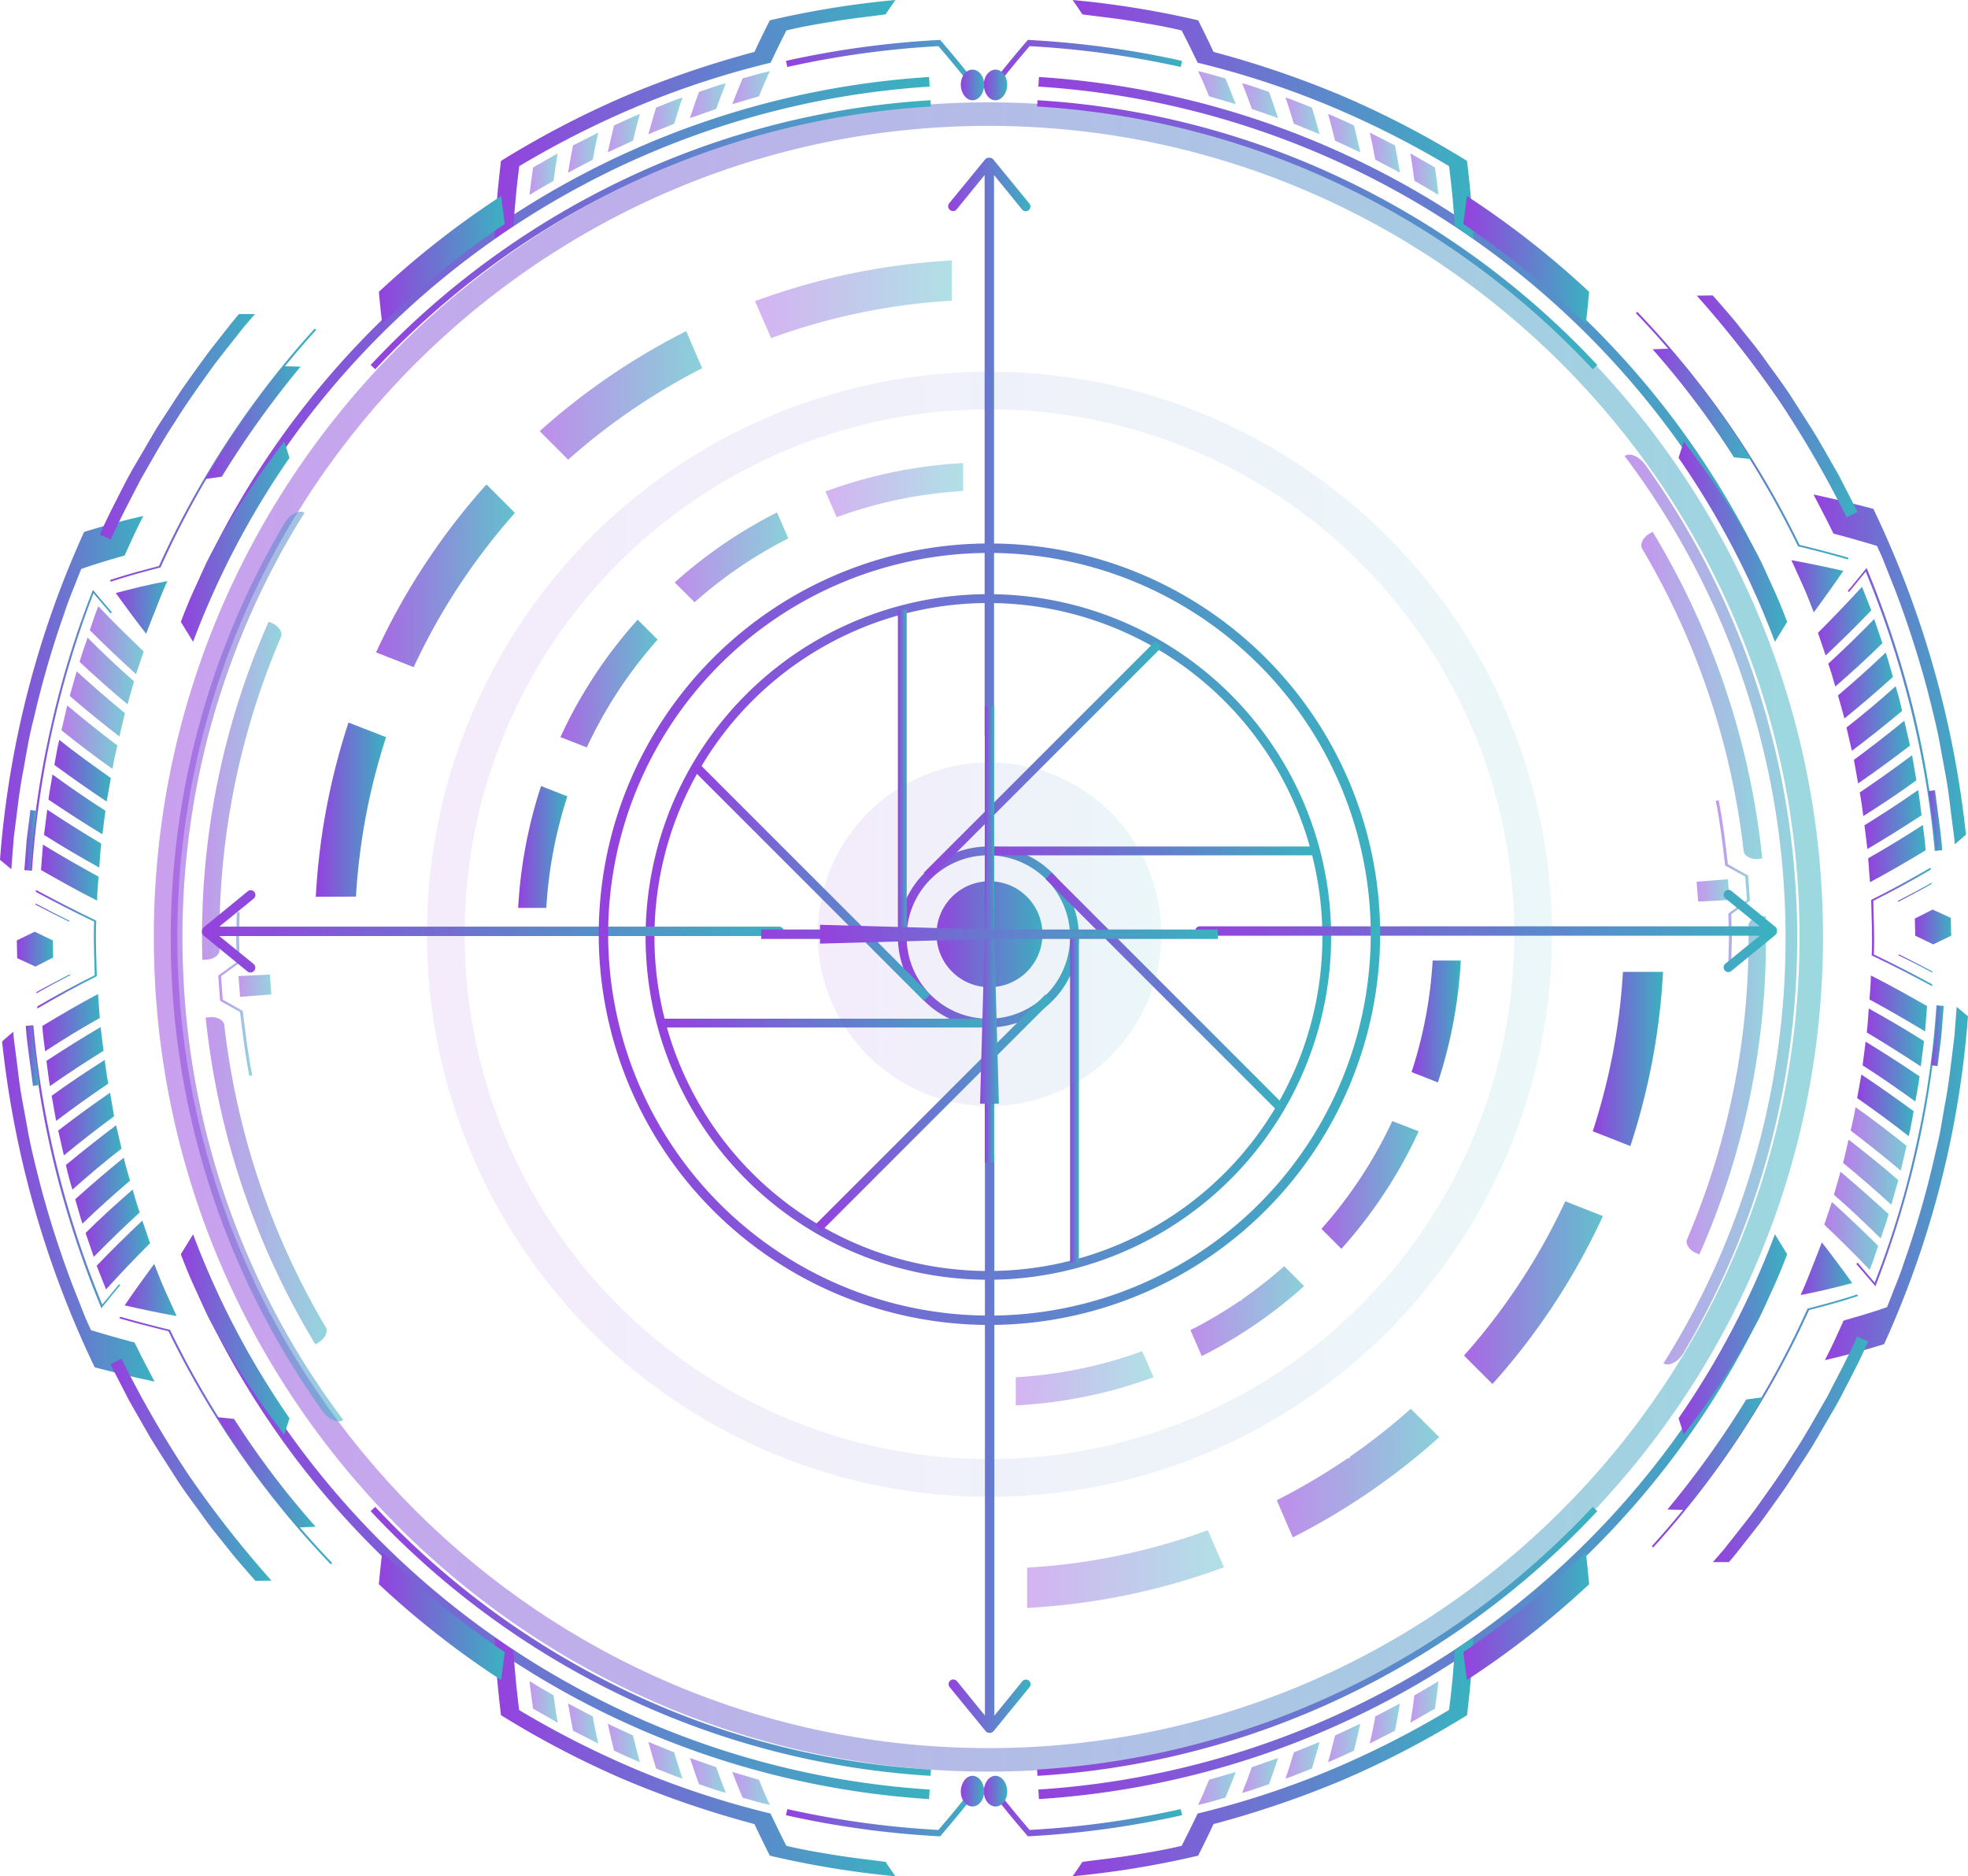 <svg xmlns="http://www.w3.org/2000/svg" xmlns:xlink="http://www.w3.org/1999/xlink" viewBox="0 0 493.01 469.96"><defs><style>.cls-1{mask:url(#mask);filter:url(#luminosity-noclip-8);}.cls-10,.cls-2,.cls-4,.cls-6,.cls-8{mix-blend-mode:multiply;}.cls-2{fill:url(#Безымянный_градиент_2);}.cls-11,.cls-3{mask:url(#mask-2);}.cls-4{fill:url(#linear-gradient);}.cls-12,.cls-5{mask:url(#mask-3);}.cls-6{fill:url(#linear-gradient-2);}.cls-7{mask:url(#mask-4);filter:url(#luminosity-noclip-9);}.cls-8{fill:url(#linear-gradient-3);}.cls-9{mask:url(#mask-5);filter:url(#luminosity-noclip-10);}.cls-10{fill:url(#linear-gradient-4);}.cls-11{filter:url(#luminosity-noclip-11);}.cls-12{filter:url(#luminosity-noclip-12);}.cls-13{opacity:0.5;}.cls-14{fill:url(#New_Gradient_Swatch_2);}.cls-15{mask:url(#mask-8);}.cls-16{fill:url(#New_Gradient_Swatch_2-2);}.cls-17{fill:url(#New_Gradient_Swatch_2-3);}.cls-18{fill:url(#New_Gradient_Swatch_2-4);}.cls-19{fill:url(#New_Gradient_Swatch_2-5);}.cls-20{fill:url(#New_Gradient_Swatch_2-6);}.cls-21{fill:url(#New_Gradient_Swatch_2-7);}.cls-22{fill:url(#New_Gradient_Swatch_2-8);}.cls-23{fill:url(#New_Gradient_Swatch_2-9);}.cls-24{fill:url(#New_Gradient_Swatch_2-10);}.cls-25{fill:url(#New_Gradient_Swatch_2-11);}.cls-26{fill:url(#New_Gradient_Swatch_2-12);}.cls-27{fill:url(#New_Gradient_Swatch_2-13);}.cls-28{fill:url(#New_Gradient_Swatch_2-14);}.cls-100,.cls-108,.cls-109,.cls-110,.cls-111,.cls-112,.cls-113,.cls-29,.cls-30,.cls-31,.cls-32,.cls-33,.cls-34,.cls-42,.cls-43,.cls-44,.cls-45,.cls-46,.cls-47,.cls-87,.cls-95,.cls-96,.cls-97,.cls-98,.cls-99{opacity:0.55;}.cls-29{fill:url(#New_Gradient_Swatch_2-15);}.cls-30{fill:url(#New_Gradient_Swatch_2-16);}.cls-31{fill:url(#New_Gradient_Swatch_2-17);}.cls-32{fill:url(#New_Gradient_Swatch_2-18);}.cls-33{fill:url(#New_Gradient_Swatch_2-19);}.cls-34{fill:url(#New_Gradient_Swatch_2-20);}.cls-35{fill:url(#New_Gradient_Swatch_2-21);}.cls-36{fill:url(#New_Gradient_Swatch_2-22);}.cls-37{fill:url(#New_Gradient_Swatch_2-23);}.cls-38{fill:url(#New_Gradient_Swatch_2-24);}.cls-39{fill:url(#New_Gradient_Swatch_2-25);}.cls-40{fill:url(#New_Gradient_Swatch_2-26);}.cls-41{fill:url(#New_Gradient_Swatch_2-27);}.cls-42{fill:url(#New_Gradient_Swatch_2-28);}.cls-43{fill:url(#New_Gradient_Swatch_2-29);}.cls-44{fill:url(#New_Gradient_Swatch_2-30);}.cls-45{fill:url(#New_Gradient_Swatch_2-31);}.cls-46{fill:url(#New_Gradient_Swatch_2-32);}.cls-47{fill:url(#New_Gradient_Swatch_2-33);}.cls-48{fill:url(#New_Gradient_Swatch_2-34);}.cls-49{fill:url(#New_Gradient_Swatch_2-35);}.cls-50{fill:url(#New_Gradient_Swatch_2-36);}.cls-51{fill:url(#New_Gradient_Swatch_2-37);}.cls-52{fill:url(#New_Gradient_Swatch_2-38);}.cls-53{fill:url(#New_Gradient_Swatch_2-39);}.cls-54{fill:url(#New_Gradient_Swatch_2-40);}.cls-55{fill:url(#New_Gradient_Swatch_2-41);}.cls-56{fill:url(#New_Gradient_Swatch_2-42);}.cls-57{fill:url(#New_Gradient_Swatch_2-43);}.cls-58{fill:url(#New_Gradient_Swatch_2-44);}.cls-59{fill:url(#New_Gradient_Swatch_2-45);}.cls-60{fill:url(#New_Gradient_Swatch_2-46);}.cls-127,.cls-128,.cls-129,.cls-130,.cls-61,.cls-62,.cls-63,.cls-64{opacity:0.68;}.cls-61{fill:url(#New_Gradient_Swatch_2-47);}.cls-62{fill:url(#New_Gradient_Swatch_2-48);}.cls-63{fill:url(#New_Gradient_Swatch_2-49);}.cls-64{fill:url(#New_Gradient_Swatch_2-50);}.cls-65{fill:url(#New_Gradient_Swatch_2-51);}.cls-66{fill:url(#New_Gradient_Swatch_2-52);}.cls-67{fill:url(#New_Gradient_Swatch_2-53);}.cls-68{fill:url(#New_Gradient_Swatch_2-54);}.cls-69{fill:url(#New_Gradient_Swatch_2-55);}.cls-70{fill:url(#New_Gradient_Swatch_2-56);}.cls-71{fill:url(#New_Gradient_Swatch_2-57);}.cls-72{fill:url(#New_Gradient_Swatch_2-58);}.cls-73{fill:url(#New_Gradient_Swatch_2-59);}.cls-74{fill:url(#New_Gradient_Swatch_2-60);}.cls-75{fill:url(#New_Gradient_Swatch_2-61);}.cls-76{fill:url(#New_Gradient_Swatch_2-62);}.cls-77{fill:url(#New_Gradient_Swatch_2-63);}.cls-78{fill:url(#New_Gradient_Swatch_2-64);}.cls-79{fill:url(#New_Gradient_Swatch_2-65);}.cls-80{fill:url(#New_Gradient_Swatch_2-66);}.cls-81{fill:url(#New_Gradient_Swatch_2-67);}.cls-82{fill:url(#New_Gradient_Swatch_2-68);}.cls-83{fill:url(#New_Gradient_Swatch_2-69);}.cls-84{fill:url(#New_Gradient_Swatch_2-70);}.cls-85{fill:url(#New_Gradient_Swatch_2-71);}.cls-86{fill:url(#New_Gradient_Swatch_2-72);}.cls-88{fill:url(#New_Gradient_Swatch_2-73);}.cls-89{fill:url(#New_Gradient_Swatch_2-74);}.cls-90{fill:url(#New_Gradient_Swatch_2-75);}.cls-91{fill:url(#New_Gradient_Swatch_2-76);}.cls-92{fill:url(#New_Gradient_Swatch_2-77);}.cls-93{fill:url(#New_Gradient_Swatch_2-78);}.cls-94{fill:url(#New_Gradient_Swatch_2-79);}.cls-95{fill:url(#New_Gradient_Swatch_2-80);}.cls-96{fill:url(#New_Gradient_Swatch_2-81);}.cls-97{fill:url(#New_Gradient_Swatch_2-82);}.cls-98{fill:url(#New_Gradient_Swatch_2-83);}.cls-99{fill:url(#New_Gradient_Swatch_2-84);}.cls-100{fill:url(#New_Gradient_Swatch_2-85);}.cls-101{fill:url(#New_Gradient_Swatch_2-86);}.cls-102{fill:url(#New_Gradient_Swatch_2-87);}.cls-103{fill:url(#New_Gradient_Swatch_2-88);}.cls-104{fill:url(#New_Gradient_Swatch_2-89);}.cls-105{fill:url(#New_Gradient_Swatch_2-90);}.cls-106{fill:url(#New_Gradient_Swatch_2-91);}.cls-107{fill:url(#New_Gradient_Swatch_2-92);}.cls-108{fill:url(#New_Gradient_Swatch_2-93);}.cls-109{fill:url(#New_Gradient_Swatch_2-94);}.cls-110{fill:url(#New_Gradient_Swatch_2-95);}.cls-111{fill:url(#New_Gradient_Swatch_2-96);}.cls-112{fill:url(#New_Gradient_Swatch_2-97);}.cls-113{fill:url(#New_Gradient_Swatch_2-98);}.cls-114{fill:url(#New_Gradient_Swatch_2-99);}.cls-115{fill:url(#New_Gradient_Swatch_2-100);}.cls-116{fill:url(#New_Gradient_Swatch_2-101);}.cls-117{fill:url(#New_Gradient_Swatch_2-102);}.cls-118{fill:url(#New_Gradient_Swatch_2-103);}.cls-119{fill:url(#New_Gradient_Swatch_2-104);}.cls-120{fill:url(#New_Gradient_Swatch_2-105);}.cls-121{fill:url(#New_Gradient_Swatch_2-106);}.cls-122{fill:url(#New_Gradient_Swatch_2-107);}.cls-123{fill:url(#New_Gradient_Swatch_2-108);}.cls-124{fill:url(#New_Gradient_Swatch_2-109);}.cls-125{fill:url(#New_Gradient_Swatch_2-110);}.cls-126{fill:url(#New_Gradient_Swatch_2-111);}.cls-127{fill:url(#New_Gradient_Swatch_2-112);}.cls-128{fill:url(#New_Gradient_Swatch_2-113);}.cls-129{fill:url(#New_Gradient_Swatch_2-114);}.cls-130{fill:url(#New_Gradient_Swatch_2-115);}.cls-131{fill:url(#New_Gradient_Swatch_2-116);}.cls-132{fill:url(#New_Gradient_Swatch_2-117);}.cls-133{fill:url(#New_Gradient_Swatch_2-118);}.cls-134{fill:url(#New_Gradient_Swatch_2-119);}.cls-135{fill:url(#New_Gradient_Swatch_2-120);}.cls-136{fill:url(#New_Gradient_Swatch_2-121);}.cls-137{fill:url(#New_Gradient_Swatch_2-122);}.cls-138{fill:url(#New_Gradient_Swatch_2-123);}.cls-139{fill:url(#New_Gradient_Swatch_2-124);}.cls-140{fill:url(#New_Gradient_Swatch_2-125);}.cls-141{fill:url(#New_Gradient_Swatch_2-126);}.cls-142{fill:url(#New_Gradient_Swatch_2-127);}.cls-143{fill:url(#New_Gradient_Swatch_2-128);}.cls-144{fill:url(#New_Gradient_Swatch_2-129);}.cls-145{fill:url(#New_Gradient_Swatch_2-130);}.cls-146{fill:url(#New_Gradient_Swatch_2-131);}.cls-147{fill:url(#New_Gradient_Swatch_2-132);}.cls-148{fill:url(#New_Gradient_Swatch_2-133);}.cls-149{fill:url(#New_Gradient_Swatch_2-134);}.cls-150{fill:url(#New_Gradient_Swatch_2-135);}.cls-151{fill:url(#New_Gradient_Swatch_2-136);}.cls-152{fill:url(#New_Gradient_Swatch_2-137);}.cls-153{fill:url(#New_Gradient_Swatch_2-138);}.cls-154{fill:url(#New_Gradient_Swatch_2-139);}.cls-155{fill:url(#New_Gradient_Swatch_2-140);}.cls-156{fill:url(#New_Gradient_Swatch_2-141);}.cls-157{fill:url(#New_Gradient_Swatch_2-142);}.cls-158{fill:url(#New_Gradient_Swatch_2-143);}.cls-159{fill:url(#New_Gradient_Swatch_2-144);}.cls-160{fill:url(#New_Gradient_Swatch_2-145);}.cls-161{fill:url(#New_Gradient_Swatch_2-146);}.cls-162{fill:url(#New_Gradient_Swatch_2-147);}.cls-163{fill:url(#New_Gradient_Swatch_2-148);}.cls-164{fill:url(#New_Gradient_Swatch_2-149);}.cls-165{fill:url(#New_Gradient_Swatch_2-150);}.cls-166{fill:url(#New_Gradient_Swatch_2-151);}.cls-167{fill:url(#New_Gradient_Swatch_2-153);}.cls-168,.cls-173,.cls-176,.cls-181{opacity:0.8;}.cls-168{fill:url(#New_Gradient_Swatch_2-155);}.cls-169,.cls-175,.cls-177,.cls-183{opacity:0.6;}.cls-169{fill:url(#New_Gradient_Swatch_2-156);}.cls-170{fill:url(#New_Gradient_Swatch_2-157);}.cls-171,.cls-174,.cls-179,.cls-182,.cls-190{opacity:0.4;}.cls-171{fill:url(#New_Gradient_Swatch_2-158);}.cls-172{fill:url(#New_Gradient_Swatch_2-159);}.cls-173{fill:url(#New_Gradient_Swatch_2-160);}.cls-174{fill:url(#New_Gradient_Swatch_2-161);}.cls-175{fill:url(#New_Gradient_Swatch_2-162);}.cls-176{fill:url(#New_Gradient_Swatch_2-163);}.cls-177{fill:url(#New_Gradient_Swatch_2-164);}.cls-178{fill:url(#New_Gradient_Swatch_2-165);}.cls-179{fill:url(#New_Gradient_Swatch_2-166);}.cls-180{fill:url(#New_Gradient_Swatch_2-167);}.cls-181{fill:url(#New_Gradient_Swatch_2-168);}.cls-182{fill:url(#New_Gradient_Swatch_2-169);}.cls-183{fill:url(#New_Gradient_Swatch_2-170);}.cls-184,.cls-185{opacity:0.1;}.cls-184{fill:url(#New_Gradient_Swatch_2-171);}.cls-185{fill:url(#New_Gradient_Swatch_2-172);}.cls-186{mask:url(#mask-9);}.cls-187{fill:url(#New_Gradient_Swatch_2-174);}.cls-188{mask:url(#mask-10);}.cls-189{fill:url(#New_Gradient_Swatch_2-175);}.cls-191{mask:url(#mask-11);}.cls-192{fill:url(#New_Gradient_Swatch_2-176);}.cls-193{mask:url(#mask-12);}.cls-194{fill:url(#New_Gradient_Swatch_2-177);}.cls-195{filter:url(#luminosity-noclip-5);}.cls-196{filter:url(#luminosity-noclip-4);}.cls-197{filter:url(#luminosity-noclip-3);}.cls-198{filter:url(#luminosity-noclip-2);}.cls-199{filter:url(#luminosity-noclip);}</style><filter id="luminosity-noclip" x="20.64" y="-8427.46" width="453.94" height="32766" filterUnits="userSpaceOnUse" color-interpolation-filters="sRGB"><feFlood flood-color="#fff" result="bg"/><feBlend in="SourceGraphic" in2="bg"/></filter><mask id="mask" x="20.64" y="-8427.46" width="453.94" height="32766" maskUnits="userSpaceOnUse"><g class="cls-199"/></mask><radialGradient id="Безымянный_градиент_2" cx="230.34" cy="332.72" r="257.22" gradientTransform="translate(44.36 -58.87) scale(0.88)" gradientUnits="userSpaceOnUse"><stop offset="0.59" stop-color="#fff"/><stop offset="0.81" stop-color="gray"/><stop offset="0.9" stop-color="#4d4d4d"/><stop offset="1"/></radialGradient><filter id="luminosity-noclip-2" x="268.98" y="-8427.46" width="95.52" height="32766" filterUnits="userSpaceOnUse" color-interpolation-filters="sRGB"><feFlood flood-color="#fff" result="bg"/><feBlend in="SourceGraphic" in2="bg"/></filter><mask id="mask-2" x="268.98" y="-8427.46" width="95.52" height="32766" maskUnits="userSpaceOnUse"><g class="cls-198"/></mask><linearGradient id="linear-gradient" x1="332.59" y1="149.31" x2="269.57" y2="212.33" gradientUnits="userSpaceOnUse"><stop offset="0" stop-color="#fff"/><stop offset="0.03" stop-color="#ededed"/><stop offset="0.14" stop-color="#b6b6b6"/><stop offset="0.26" stop-color="#868686"/><stop offset="0.37" stop-color="#5d5d5d"/><stop offset="0.49" stop-color="#3b3b3b"/><stop offset="0.61" stop-color="#212121"/><stop offset="0.73" stop-color="#0f0f0f"/><stop offset="0.86" stop-color="#040404"/><stop offset="1"/></linearGradient><filter id="luminosity-noclip-3" x="131.26" y="-8427.46" width="95.52" height="32766" filterUnits="userSpaceOnUse" color-interpolation-filters="sRGB"><feFlood flood-color="#fff" result="bg"/><feBlend in="SourceGraphic" in2="bg"/></filter><mask id="mask-3" x="131.26" y="-8427.46" width="95.52" height="32766" maskUnits="userSpaceOnUse"><g class="cls-197"/></mask><linearGradient id="linear-gradient-2" x1="-853.54" y1="-842.26" x2="-916.56" y2="-779.24" gradientTransform="translate(-690.38 -523.52) rotate(180)" xlink:href="#linear-gradient"/><filter id="luminosity-noclip-4" x="262.51" y="-8427.46" width="66.25" height="32766" filterUnits="userSpaceOnUse" color-interpolation-filters="sRGB"><feFlood flood-color="#fff" result="bg"/><feBlend in="SourceGraphic" in2="bg"/></filter><mask id="mask-4" x="262.51" y="-8427.46" width="66.25" height="32766" maskUnits="userSpaceOnUse"><g class="cls-196"/></mask><linearGradient id="linear-gradient-3" x1="306.63" y1="175.27" x2="262.92" y2="218.98" xlink:href="#linear-gradient"/><filter id="luminosity-noclip-5" x="167" y="-8427.46" width="66.25" height="32766" filterUnits="userSpaceOnUse" color-interpolation-filters="sRGB"><feFlood flood-color="#fff" result="bg"/><feBlend in="SourceGraphic" in2="bg"/></filter><mask id="mask-5" x="167" y="-8427.46" width="66.25" height="32766" maskUnits="userSpaceOnUse"><g class="cls-195"/></mask><linearGradient id="linear-gradient-4" x1="-879.5" y1="-816.3" x2="-923.21" y2="-772.59" gradientTransform="translate(-690.38 -523.52) rotate(180)" xlink:href="#linear-gradient"/><linearGradient id="New_Gradient_Swatch_2" x1="38.53" y1="234.72" x2="456.69" y2="234.72" gradientUnits="userSpaceOnUse"><stop offset="0" stop-color="#9541de"/><stop offset="1" stop-color="#3ab2c0"/></linearGradient><filter id="luminosity-noclip-8" x="20.64" y="7.75" width="453.94" height="453.94" filterUnits="userSpaceOnUse" color-interpolation-filters="sRGB"><feFlood flood-color="#fff" result="bg"/><feBlend in="SourceGraphic" in2="bg"/></filter><mask id="mask-8" x="20.64" y="7.75" width="453.94" height="453.94" maskUnits="userSpaceOnUse"><g class="cls-1"><path class="cls-2" d="M474.58,234.72a227,227,0,0,0-227-227v52A174.94,174.94,0,0,1,422.54,234.72Zm-227,174.92A174.91,174.91,0,0,1,72.69,234.72h-52a227,227,0,0,0,227,227Z"/></g></mask><linearGradient id="New_Gradient_Swatch_2-2" x1="20.64" y1="234.72" x2="474.58" y2="234.72" xlink:href="#New_Gradient_Swatch_2"/><linearGradient id="New_Gradient_Swatch_2-3" x1="161.75" y1="234.72" x2="333.47" y2="234.72" xlink:href="#New_Gradient_Swatch_2"/><linearGradient id="New_Gradient_Swatch_2-4" x1="224.94" y1="234.72" x2="270.28" y2="234.72" xlink:href="#New_Gradient_Swatch_2"/><linearGradient id="New_Gradient_Swatch_2-5" x1="268.07" y1="275.47" x2="270.28" y2="275.47" xlink:href="#New_Gradient_Swatch_2"/><linearGradient id="New_Gradient_Swatch_2-6" x1="224.94" y1="193.72" x2="227.15" y2="193.72" xlink:href="#New_Gradient_Swatch_2"/><linearGradient id="New_Gradient_Swatch_2-7" x1="247.61" y1="213.15" x2="329.6" y2="213.15" xlink:href="#New_Gradient_Swatch_2"/><linearGradient id="New_Gradient_Swatch_2-8" x1="165.62" y1="256.28" x2="247.61" y2="256.28" xlink:href="#New_Gradient_Swatch_2"/><linearGradient id="New_Gradient_Swatch_2-9" x1="204.27" y1="278.72" x2="263.48" y2="278.72" gradientTransform="translate(265.58 -83.74) rotate(45)" xlink:href="#New_Gradient_Swatch_2"/><linearGradient id="New_Gradient_Swatch_2-10" x1="231.41" y1="190.41" x2="290.95" y2="190.41" gradientTransform="translate(211.14 -128.91) rotate(45)" xlink:href="#New_Gradient_Swatch_2"/><linearGradient id="New_Gradient_Swatch_2-11" x1="261.91" y1="248.39" x2="321.45" y2="248.39" gradientTransform="translate(261.07 -133.5) rotate(45)" xlink:href="#New_Gradient_Swatch_2"/><linearGradient id="New_Gradient_Swatch_2-12" x1="173.44" y1="220.91" x2="232.98" y2="220.91" gradientTransform="translate(215.72 -78.99) rotate(45)" xlink:href="#New_Gradient_Swatch_2"/><linearGradient id="New_Gradient_Swatch_2-13" x1="260.12" y1="385.47" x2="444.74" y2="385.47" xlink:href="#New_Gradient_Swatch_2"/><linearGradient id="New_Gradient_Swatch_2-14" x1="268.71" y1="440.06" x2="369.08" y2="440.06" xlink:href="#New_Gradient_Swatch_2"/><linearGradient id="New_Gradient_Swatch_2-15" x1="353.33" y1="426.33" x2="360.35" y2="426.33" xlink:href="#New_Gradient_Swatch_2"/><linearGradient id="New_Gradient_Swatch_2-16" x1="343.14" y1="431.73" x2="350.7" y2="431.73" xlink:href="#New_Gradient_Swatch_2"/><linearGradient id="New_Gradient_Swatch_2-17" x1="332.7" y1="436.61" x2="340.77" y2="436.61" xlink:href="#New_Gradient_Swatch_2"/><linearGradient id="New_Gradient_Swatch_2-18" x1="322.03" y1="440.95" x2="330.58" y2="440.95" xlink:href="#New_Gradient_Swatch_2"/><linearGradient id="New_Gradient_Swatch_2-19" x1="311.16" y1="444.75" x2="320.18" y2="444.75" xlink:href="#New_Gradient_Swatch_2"/><linearGradient id="New_Gradient_Swatch_2-20" x1="300.13" y1="448" x2="309.58" y2="448" xlink:href="#New_Gradient_Swatch_2"/><linearGradient id="New_Gradient_Swatch_2-21" x1="420.5" y1="334.27" x2="447.71" y2="334.27" xlink:href="#New_Gradient_Swatch_2"/><linearGradient id="New_Gradient_Swatch_2-22" x1="248.67" y1="454.05" x2="296.13" y2="454.05" xlink:href="#New_Gradient_Swatch_2"/><linearGradient id="New_Gradient_Swatch_2-23" x1="259.81" y1="411.16" x2="400.17" y2="411.16" xlink:href="#New_Gradient_Swatch_2"/><linearGradient id="New_Gradient_Swatch_2-24" x1="366.58" y1="404.84" x2="398.1" y2="404.84" xlink:href="#New_Gradient_Swatch_2"/><linearGradient id="New_Gradient_Swatch_2-25" x1="246.51" y1="448.68" x2="252.32" y2="448.68" xlink:href="#New_Gradient_Swatch_2"/><linearGradient id="New_Gradient_Swatch_2-26" x1="260.12" y1="84.49" x2="444.74" y2="84.49" xlink:href="#New_Gradient_Swatch_2"/><linearGradient id="New_Gradient_Swatch_2-27" x1="268.71" y1="29.91" x2="369.08" y2="29.91" xlink:href="#New_Gradient_Swatch_2"/><linearGradient id="New_Gradient_Swatch_2-28" x1="353.33" y1="43.63" x2="360.35" y2="43.63" xlink:href="#New_Gradient_Swatch_2"/><linearGradient id="New_Gradient_Swatch_2-29" x1="343.14" y1="38.23" x2="350.7" y2="38.23" xlink:href="#New_Gradient_Swatch_2"/><linearGradient id="New_Gradient_Swatch_2-30" x1="332.7" y1="33.35" x2="340.77" y2="33.35" xlink:href="#New_Gradient_Swatch_2"/><linearGradient id="New_Gradient_Swatch_2-31" x1="322.03" y1="29.01" x2="330.58" y2="29.01" xlink:href="#New_Gradient_Swatch_2"/><linearGradient id="New_Gradient_Swatch_2-32" x1="311.16" y1="25.21" x2="320.18" y2="25.21" xlink:href="#New_Gradient_Swatch_2"/><linearGradient id="New_Gradient_Swatch_2-33" x1="300.13" y1="21.96" x2="309.58" y2="21.96" xlink:href="#New_Gradient_Swatch_2"/><linearGradient id="New_Gradient_Swatch_2-34" x1="420.5" y1="135.7" x2="447.71" y2="135.7" xlink:href="#New_Gradient_Swatch_2"/><linearGradient id="New_Gradient_Swatch_2-35" x1="248.67" y1="15.91" x2="296.13" y2="15.91" xlink:href="#New_Gradient_Swatch_2"/><linearGradient id="New_Gradient_Swatch_2-36" x1="259.81" y1="58.8" x2="400.17" y2="58.8" xlink:href="#New_Gradient_Swatch_2"/><linearGradient id="New_Gradient_Swatch_2-37" x1="366.58" y1="65.12" x2="398.1" y2="65.12" xlink:href="#New_Gradient_Swatch_2"/><linearGradient id="New_Gradient_Swatch_2-38" x1="246.51" y1="21.28" x2="252.32" y2="21.28" xlink:href="#New_Gradient_Swatch_2"/><linearGradient id="New_Gradient_Swatch_2-39" x1="468.78" y1="232.21" x2="484.02" y2="232.21" xlink:href="#New_Gradient_Swatch_2"/><linearGradient id="New_Gradient_Swatch_2-40" x1="475.43" y1="223.51" x2="483.91" y2="223.51" xlink:href="#New_Gradient_Swatch_2"/><linearGradient id="New_Gradient_Swatch_2-41" x1="475.55" y1="241.35" x2="484.11" y2="241.35" xlink:href="#New_Gradient_Swatch_2"/><linearGradient id="New_Gradient_Swatch_2-42" x1="479.69" y1="232.2" x2="488.8" y2="232.2" xlink:href="#New_Gradient_Swatch_2"/><linearGradient id="New_Gradient_Swatch_2-43" x1="468.33" y1="251.39" x2="482.75" y2="251.39" xlink:href="#New_Gradient_Swatch_2"/><linearGradient id="New_Gradient_Swatch_2-44" x1="467.65" y1="259.92" x2="481.99" y2="259.92" xlink:href="#New_Gradient_Swatch_2"/><linearGradient id="New_Gradient_Swatch_2-45" x1="466.61" y1="268.43" x2="480.87" y2="268.43" xlink:href="#New_Gradient_Swatch_2"/><linearGradient id="New_Gradient_Swatch_2-46" x1="465.24" y1="276.89" x2="479.39" y2="276.89" xlink:href="#New_Gradient_Swatch_2"/><linearGradient id="New_Gradient_Swatch_2-47" x1="463.61" y1="285.3" x2="477.61" y2="285.3" xlink:href="#New_Gradient_Swatch_2"/><linearGradient id="New_Gradient_Swatch_2-48" x1="461.7" y1="293.62" x2="475.55" y2="293.62" xlink:href="#New_Gradient_Swatch_2"/><linearGradient id="New_Gradient_Swatch_2-49" x1="459.44" y1="301.87" x2="473.13" y2="301.87" xlink:href="#New_Gradient_Swatch_2"/><linearGradient id="New_Gradient_Swatch_2-50" x1="457" y1="309.61" x2="470.51" y2="309.61" xlink:href="#New_Gradient_Swatch_2"/><linearGradient id="New_Gradient_Swatch_2-51" x1="467.98" y1="213.81" x2="482.37" y2="213.81" xlink:href="#New_Gradient_Swatch_2"/><linearGradient id="New_Gradient_Swatch_2-52" x1="467.07" y1="205.29" x2="481.37" y2="205.29" xlink:href="#New_Gradient_Swatch_2"/><linearGradient id="New_Gradient_Swatch_2-53" x1="465.89" y1="196.81" x2="480.08" y2="196.81" xlink:href="#New_Gradient_Swatch_2"/><linearGradient id="New_Gradient_Swatch_2-54" x1="464.43" y1="188.39" x2="478.49" y2="188.39" xlink:href="#New_Gradient_Swatch_2"/><linearGradient id="New_Gradient_Swatch_2-55" x1="462.57" y1="180.02" x2="476.5" y2="180.02" xlink:href="#New_Gradient_Swatch_2"/><linearGradient id="New_Gradient_Swatch_2-56" x1="460.44" y1="171.72" x2="474.2" y2="171.72" xlink:href="#New_Gradient_Swatch_2"/><linearGradient id="New_Gradient_Swatch_2-57" x1="458.04" y1="163.53" x2="471.61" y2="163.53" xlink:href="#New_Gradient_Swatch_2"/><linearGradient id="New_Gradient_Swatch_2-58" x1="455.42" y1="155.58" x2="468.79" y2="155.58" xlink:href="#New_Gradient_Swatch_2"/><linearGradient id="New_Gradient_Swatch_2-59" x1="464.95" y1="287.05" x2="485.57" y2="287.05" xlink:href="#New_Gradient_Swatch_2"/><linearGradient id="New_Gradient_Swatch_2-60" x1="483.8" y1="259.47" x2="486.92" y2="259.47" xlink:href="#New_Gradient_Swatch_2"/><linearGradient id="New_Gradient_Swatch_2-61" x1="462.86" y1="177.7" x2="485.19" y2="177.7" xlink:href="#New_Gradient_Swatch_2"/><linearGradient id="New_Gradient_Swatch_2-62" x1="483.14" y1="205.53" x2="486.53" y2="205.53" xlink:href="#New_Gradient_Swatch_2"/><linearGradient id="New_Gradient_Swatch_2-63" x1="454.34" y1="167.68" x2="492.49" y2="167.68" xlink:href="#New_Gradient_Swatch_2"/><linearGradient id="New_Gradient_Swatch_2-64" x1="425.06" y1="101.78" x2="465.35" y2="101.78" xlink:href="#New_Gradient_Swatch_2"/><linearGradient id="New_Gradient_Swatch_2-65" x1="409.8" y1="109.11" x2="463.1" y2="109.11" xlink:href="#New_Gradient_Swatch_2"/><linearGradient id="New_Gradient_Swatch_2-66" x1="413.95" y1="101.16" x2="438.6" y2="101.16" xlink:href="#New_Gradient_Swatch_2"/><linearGradient id="New_Gradient_Swatch_2-67" x1="448.73" y1="146.83" x2="461.77" y2="146.83" xlink:href="#New_Gradient_Swatch_2"/><linearGradient id="New_Gradient_Swatch_2-68" x1="457.1" y1="296.46" x2="493.01" y2="296.46" xlink:href="#New_Gradient_Swatch_2"/><linearGradient id="New_Gradient_Swatch_2-69" x1="429.1" y1="363.02" x2="467.99" y2="363.02" xlink:href="#New_Gradient_Swatch_2"/><linearGradient id="New_Gradient_Swatch_2-70" x1="413.8" y1="355.95" x2="465.49" y2="355.95" xlink:href="#New_Gradient_Swatch_2"/><linearGradient id="New_Gradient_Swatch_2-71" x1="417.71" y1="364.11" x2="441.63" y2="364.11" xlink:href="#New_Gradient_Swatch_2"/><linearGradient id="New_Gradient_Swatch_2-72" x1="451.1" y1="317.84" x2="464.03" y2="317.84" xlink:href="#New_Gradient_Swatch_2"/><linearGradient id="New_Gradient_Swatch_2-73" x1="407" y1="227.84" x2="450.26" y2="227.84" xlink:href="#New_Gradient_Swatch_2"/><linearGradient id="New_Gradient_Swatch_2-74" x1="422.51" y1="271.87" x2="442.39" y2="271.87" xlink:href="#New_Gradient_Swatch_2"/><linearGradient id="New_Gradient_Swatch_2-75" x1="411.18" y1="174.19" x2="441.45" y2="174.19" xlink:href="#New_Gradient_Swatch_2"/><linearGradient id="New_Gradient_Swatch_2-76" x1="429.83" y1="220.99" x2="438.38" y2="220.99" xlink:href="#New_Gradient_Swatch_2"/><linearGradient id="New_Gradient_Swatch_2-77" x1="425.03" y1="223.05" x2="433.26" y2="223.05" xlink:href="#New_Gradient_Swatch_2"/><linearGradient id="New_Gradient_Swatch_2-78" x1="48.27" y1="84.49" x2="232.89" y2="84.49" xlink:href="#New_Gradient_Swatch_2"/><linearGradient id="New_Gradient_Swatch_2-79" x1="123.93" y1="29.91" x2="224.31" y2="29.91" xlink:href="#New_Gradient_Swatch_2"/><linearGradient id="New_Gradient_Swatch_2-80" x1="132.66" y1="43.63" x2="139.69" y2="43.63" xlink:href="#New_Gradient_Swatch_2"/><linearGradient id="New_Gradient_Swatch_2-81" x1="142.31" y1="38.23" x2="149.87" y2="38.23" xlink:href="#New_Gradient_Swatch_2"/><linearGradient id="New_Gradient_Swatch_2-82" x1="152.25" y1="33.35" x2="160.31" y2="33.35" xlink:href="#New_Gradient_Swatch_2"/><linearGradient id="New_Gradient_Swatch_2-83" x1="162.43" y1="29.01" x2="170.98" y2="29.01" xlink:href="#New_Gradient_Swatch_2"/><linearGradient id="New_Gradient_Swatch_2-84" x1="172.84" y1="25.21" x2="181.85" y2="25.21" xlink:href="#New_Gradient_Swatch_2"/><linearGradient id="New_Gradient_Swatch_2-85" x1="183.43" y1="21.96" x2="192.88" y2="21.96" xlink:href="#New_Gradient_Swatch_2"/><linearGradient id="New_Gradient_Swatch_2-86" x1="45.3" y1="135.7" x2="72.52" y2="135.7" xlink:href="#New_Gradient_Swatch_2"/><linearGradient id="New_Gradient_Swatch_2-87" x1="196.89" y1="15.91" x2="244.35" y2="15.91" xlink:href="#New_Gradient_Swatch_2"/><linearGradient id="New_Gradient_Swatch_2-88" x1="92.84" y1="58.8" x2="233.21" y2="58.8" xlink:href="#New_Gradient_Swatch_2"/><linearGradient id="New_Gradient_Swatch_2-89" x1="94.91" y1="65.12" x2="126.43" y2="65.12" xlink:href="#New_Gradient_Swatch_2"/><linearGradient id="New_Gradient_Swatch_2-90" x1="240.7" y1="21.28" x2="246.51" y2="21.28" xlink:href="#New_Gradient_Swatch_2"/><linearGradient id="New_Gradient_Swatch_2-91" x1="48.27" y1="385.47" x2="232.89" y2="385.47" xlink:href="#New_Gradient_Swatch_2"/><linearGradient id="New_Gradient_Swatch_2-92" x1="123.93" y1="440.06" x2="224.31" y2="440.06" xlink:href="#New_Gradient_Swatch_2"/><linearGradient id="New_Gradient_Swatch_2-93" x1="132.66" y1="426.33" x2="139.69" y2="426.33" xlink:href="#New_Gradient_Swatch_2"/><linearGradient id="New_Gradient_Swatch_2-94" x1="142.31" y1="431.73" x2="149.87" y2="431.73" xlink:href="#New_Gradient_Swatch_2"/><linearGradient id="New_Gradient_Swatch_2-95" x1="152.25" y1="436.61" x2="160.31" y2="436.61" xlink:href="#New_Gradient_Swatch_2"/><linearGradient id="New_Gradient_Swatch_2-96" x1="162.43" y1="440.95" x2="170.98" y2="440.95" xlink:href="#New_Gradient_Swatch_2"/><linearGradient id="New_Gradient_Swatch_2-97" x1="172.84" y1="444.75" x2="181.85" y2="444.75" xlink:href="#New_Gradient_Swatch_2"/><linearGradient id="New_Gradient_Swatch_2-98" x1="183.43" y1="448" x2="192.88" y2="448" xlink:href="#New_Gradient_Swatch_2"/><linearGradient id="New_Gradient_Swatch_2-99" x1="45.3" y1="334.27" x2="72.52" y2="334.27" xlink:href="#New_Gradient_Swatch_2"/><linearGradient id="New_Gradient_Swatch_2-100" x1="196.89" y1="454.05" x2="244.35" y2="454.05" xlink:href="#New_Gradient_Swatch_2"/><linearGradient id="New_Gradient_Swatch_2-101" x1="92.84" y1="411.16" x2="233.21" y2="411.16" xlink:href="#New_Gradient_Swatch_2"/><linearGradient id="New_Gradient_Swatch_2-102" x1="94.91" y1="404.84" x2="126.43" y2="404.84" xlink:href="#New_Gradient_Swatch_2"/><linearGradient id="New_Gradient_Swatch_2-103" x1="240.7" y1="448.68" x2="246.51" y2="448.68" xlink:href="#New_Gradient_Swatch_2"/><linearGradient id="New_Gradient_Swatch_2-104" x1="8.99" y1="237.75" x2="24.23" y2="237.75" xlink:href="#New_Gradient_Swatch_2"/><linearGradient id="New_Gradient_Swatch_2-105" x1="9.11" y1="246.45" x2="17.59" y2="246.45" xlink:href="#New_Gradient_Swatch_2"/><linearGradient id="New_Gradient_Swatch_2-106" x1="8.9" y1="228.61" x2="17.46" y2="228.61" xlink:href="#New_Gradient_Swatch_2"/><linearGradient id="New_Gradient_Swatch_2-107" x1="4.21" y1="237.76" x2="13.32" y2="237.76" xlink:href="#New_Gradient_Swatch_2"/><linearGradient id="New_Gradient_Swatch_2-108" x1="10.27" y1="218.57" x2="24.68" y2="218.57" xlink:href="#New_Gradient_Swatch_2"/><linearGradient id="New_Gradient_Swatch_2-109" x1="11.03" y1="210.04" x2="25.36" y2="210.04" xlink:href="#New_Gradient_Swatch_2"/><linearGradient id="New_Gradient_Swatch_2-110" x1="12.14" y1="201.53" x2="26.41" y2="201.53" xlink:href="#New_Gradient_Swatch_2"/><linearGradient id="New_Gradient_Swatch_2-111" x1="13.62" y1="193.07" x2="27.77" y2="193.07" xlink:href="#New_Gradient_Swatch_2"/><linearGradient id="New_Gradient_Swatch_2-112" x1="15.4" y1="184.66" x2="29.4" y2="184.66" xlink:href="#New_Gradient_Swatch_2"/><linearGradient id="New_Gradient_Swatch_2-113" x1="17.47" y1="176.34" x2="31.31" y2="176.34" xlink:href="#New_Gradient_Swatch_2"/><linearGradient id="New_Gradient_Swatch_2-114" x1="19.89" y1="168.09" x2="33.58" y2="168.09" xlink:href="#New_Gradient_Swatch_2"/><linearGradient id="New_Gradient_Swatch_2-115" x1="22.51" y1="160.35" x2="36.01" y2="160.35" xlink:href="#New_Gradient_Swatch_2"/><linearGradient id="New_Gradient_Swatch_2-116" x1="10.64" y1="256.15" x2="25.03" y2="256.15" xlink:href="#New_Gradient_Swatch_2"/><linearGradient id="New_Gradient_Swatch_2-117" x1="11.64" y1="264.67" x2="25.94" y2="264.67" xlink:href="#New_Gradient_Swatch_2"/><linearGradient id="New_Gradient_Swatch_2-118" x1="12.94" y1="273.15" x2="27.12" y2="273.15" xlink:href="#New_Gradient_Swatch_2"/><linearGradient id="New_Gradient_Swatch_2-119" x1="14.52" y1="281.58" x2="28.58" y2="281.58" xlink:href="#New_Gradient_Swatch_2"/><linearGradient id="New_Gradient_Swatch_2-120" x1="16.51" y1="289.94" x2="30.44" y2="289.94" xlink:href="#New_Gradient_Swatch_2"/><linearGradient id="New_Gradient_Swatch_2-121" x1="18.81" y1="298.24" x2="32.57" y2="298.24" xlink:href="#New_Gradient_Swatch_2"/><linearGradient id="New_Gradient_Swatch_2-122" x1="21.4" y1="306.44" x2="34.97" y2="306.44" xlink:href="#New_Gradient_Swatch_2"/><linearGradient id="New_Gradient_Swatch_2-123" x1="24.22" y1="314.38" x2="37.59" y2="314.38" xlink:href="#New_Gradient_Swatch_2"/><linearGradient id="New_Gradient_Swatch_2-124" x1="7.44" y1="182.91" x2="28.06" y2="182.91" xlink:href="#New_Gradient_Swatch_2"/><linearGradient id="New_Gradient_Swatch_2-125" x1="6.1" y1="210.5" x2="9.22" y2="210.5" xlink:href="#New_Gradient_Swatch_2"/><linearGradient id="New_Gradient_Swatch_2-126" x1="7.82" y1="292.26" x2="30.15" y2="292.26" xlink:href="#New_Gradient_Swatch_2"/><linearGradient id="New_Gradient_Swatch_2-127" x1="6.48" y1="264.43" x2="9.87" y2="264.43" xlink:href="#New_Gradient_Swatch_2"/><linearGradient id="New_Gradient_Swatch_2-128" x1="0.52" y1="302.28" x2="38.67" y2="302.28" xlink:href="#New_Gradient_Swatch_2"/><linearGradient id="New_Gradient_Swatch_2-129" x1="27.67" y1="368.19" x2="67.96" y2="368.19" xlink:href="#New_Gradient_Swatch_2"/><linearGradient id="New_Gradient_Swatch_2-130" x1="29.91" y1="360.85" x2="83.22" y2="360.85" xlink:href="#New_Gradient_Swatch_2"/><linearGradient id="New_Gradient_Swatch_2-131" x1="54.41" y1="368.81" x2="79.06" y2="368.81" xlink:href="#New_Gradient_Swatch_2"/><linearGradient id="New_Gradient_Swatch_2-132" x1="31.24" y1="323.13" x2="44.28" y2="323.13" xlink:href="#New_Gradient_Swatch_2"/><linearGradient id="New_Gradient_Swatch_2-133" x1="0" y1="173.5" x2="35.91" y2="173.5" xlink:href="#New_Gradient_Swatch_2"/><linearGradient id="New_Gradient_Swatch_2-134" x1="25.03" y1="106.94" x2="63.91" y2="106.94" xlink:href="#New_Gradient_Swatch_2"/><linearGradient id="New_Gradient_Swatch_2-135" x1="27.53" y1="114.02" x2="79.21" y2="114.02" xlink:href="#New_Gradient_Swatch_2"/><linearGradient id="New_Gradient_Swatch_2-136" x1="51.38" y1="105.86" x2="75.31" y2="105.86" xlink:href="#New_Gradient_Swatch_2"/><linearGradient id="New_Gradient_Swatch_2-137" x1="28.98" y1="152.12" x2="41.92" y2="152.12" xlink:href="#New_Gradient_Swatch_2"/><linearGradient id="New_Gradient_Swatch_2-138" x1="42.75" y1="242.13" x2="86.01" y2="242.13" xlink:href="#New_Gradient_Swatch_2"/><linearGradient id="New_Gradient_Swatch_2-139" x1="50.63" y1="198.09" x2="70.5" y2="198.09" xlink:href="#New_Gradient_Swatch_2"/><linearGradient id="New_Gradient_Swatch_2-140" x1="51.56" y1="295.77" x2="81.84" y2="295.77" xlink:href="#New_Gradient_Swatch_2"/><linearGradient id="New_Gradient_Swatch_2-141" x1="54.64" y1="248.98" x2="63.19" y2="248.98" xlink:href="#New_Gradient_Swatch_2"/><linearGradient id="New_Gradient_Swatch_2-142" x1="59.75" y1="246.91" x2="67.98" y2="246.91" xlink:href="#New_Gradient_Swatch_2"/><linearGradient id="New_Gradient_Swatch_2-143" x1="237.57" y1="361.2" x2="258.19" y2="361.2" xlink:href="#New_Gradient_Swatch_2"/><linearGradient id="New_Gradient_Swatch_2-144" x1="237.57" y1="112.4" x2="258.19" y2="112.4" xlink:href="#New_Gradient_Swatch_2"/><linearGradient id="New_Gradient_Swatch_2-145" x1="50.6" y1="233.26" x2="196.35" y2="233.26" xlink:href="#New_Gradient_Swatch_2"/><linearGradient id="New_Gradient_Swatch_2-146" x1="299.41" y1="233.26" x2="445.16" y2="233.26" xlink:href="#New_Gradient_Swatch_2"/><linearGradient id="New_Gradient_Swatch_2-147" x1="150" y1="234.02" x2="345.75" y2="234.02" xlink:href="#New_Gradient_Swatch_2"/><linearGradient id="New_Gradient_Swatch_2-148" x1="234.61" y1="234.02" x2="261.14" y2="234.02" xlink:href="#New_Gradient_Swatch_2"/><linearGradient id="New_Gradient_Swatch_2-149" x1="246.7" y1="234.02" x2="249.06" y2="234.02" xlink:href="#New_Gradient_Swatch_2"/><linearGradient id="New_Gradient_Swatch_2-150" x1="190.69" y1="234.02" x2="305.07" y2="234.02" xlink:href="#New_Gradient_Swatch_2"/><linearGradient id="New_Gradient_Swatch_2-151" x1="245.52" y1="234.02" x2="250.24" y2="234.02" xlink:href="#New_Gradient_Swatch_2"/><linearGradient id="New_Gradient_Swatch_2-153" x1="205.43" y1="234.02" x2="290.33" y2="234.02" xlink:href="#New_Gradient_Swatch_2"/><linearGradient id="New_Gradient_Swatch_2-155" x1="140.38" y1="171.21" x2="164.71" y2="171.21" xlink:href="#New_Gradient_Swatch_2"/><linearGradient id="New_Gradient_Swatch_2-156" x1="169.06" y1="139.6" x2="197.52" y2="139.6" xlink:href="#New_Gradient_Swatch_2"/><linearGradient id="New_Gradient_Swatch_2-157" x1="129.81" y1="212.16" x2="142.13" y2="212.16" xlink:href="#New_Gradient_Swatch_2"/><linearGradient id="New_Gradient_Swatch_2-158" x1="206.79" y1="122.76" x2="241.28" y2="122.76" xlink:href="#New_Gradient_Swatch_2"/><linearGradient id="New_Gradient_Swatch_2-159" x1="353.62" y1="255.88" x2="365.94" y2="255.88" xlink:href="#New_Gradient_Swatch_2"/><linearGradient id="New_Gradient_Swatch_2-160" x1="331.04" y1="296.84" x2="355.38" y2="296.84" xlink:href="#New_Gradient_Swatch_2"/><linearGradient id="New_Gradient_Swatch_2-161" x1="254.47" y1="345.28" x2="288.96" y2="345.28" xlink:href="#New_Gradient_Swatch_2"/><linearGradient id="New_Gradient_Swatch_2-162" x1="298.22" y1="328.44" x2="326.7" y2="328.44" xlink:href="#New_Gradient_Swatch_2"/><linearGradient id="New_Gradient_Swatch_2-163" x1="94.21" y1="144.24" x2="129" y2="144.24" xlink:href="#New_Gradient_Swatch_2"/><linearGradient id="New_Gradient_Swatch_2-164" x1="135.2" y1="99.05" x2="175.9" y2="99.05" xlink:href="#New_Gradient_Swatch_2"/><linearGradient id="New_Gradient_Swatch_2-165" x1="79.11" y1="202.78" x2="96.72" y2="202.78" xlink:href="#New_Gradient_Swatch_2"/><linearGradient id="New_Gradient_Swatch_2-166" x1="189.14" y1="74.98" x2="238.45" y2="74.98" xlink:href="#New_Gradient_Swatch_2"/><linearGradient id="New_Gradient_Swatch_2-167" x1="399.03" y1="265.27" x2="416.65" y2="265.27" xlink:href="#New_Gradient_Swatch_2"/><linearGradient id="New_Gradient_Swatch_2-168" x1="366.75" y1="323.81" x2="401.55" y2="323.81" xlink:href="#New_Gradient_Swatch_2"/><linearGradient id="New_Gradient_Swatch_2-169" x1="257.3" y1="393.06" x2="306.61" y2="393.06" xlink:href="#New_Gradient_Swatch_2"/><linearGradient id="New_Gradient_Swatch_2-170" x1="319.85" y1="369" x2="360.55" y2="369" xlink:href="#New_Gradient_Swatch_2"/><linearGradient id="New_Gradient_Swatch_2-171" x1="204.84" y1="234.02" x2="290.92" y2="234.02" xlink:href="#New_Gradient_Swatch_2"/><linearGradient id="New_Gradient_Swatch_2-172" x1="106.96" y1="234.02" x2="388.79" y2="234.02" xlink:href="#New_Gradient_Swatch_2"/><filter id="luminosity-noclip-9" x="262.51" y="153.97" width="66.25" height="64.6" filterUnits="userSpaceOnUse" color-interpolation-filters="sRGB"><feFlood flood-color="#fff" result="bg"/><feBlend in="SourceGraphic" in2="bg"/></filter><mask id="mask-9" x="262.51" y="153.97" width="66.25" height="64.6" maskUnits="userSpaceOnUse"><g class="cls-7"><path class="cls-8" d="M328.76,218.57A76.59,76.59,0,0,0,262.51,154v64.6Z"/></g></mask><linearGradient id="New_Gradient_Swatch_2-174" x1="262.51" y1="186.27" x2="328.76" y2="186.27" xlink:href="#New_Gradient_Swatch_2"/><filter id="luminosity-noclip-10" x="167" y="249.48" width="66.25" height="64.6" filterUnits="userSpaceOnUse" color-interpolation-filters="sRGB"><feFlood flood-color="#fff" result="bg"/><feBlend in="SourceGraphic" in2="bg"/></filter><mask id="mask-10" x="167" y="249.48" width="66.25" height="64.6" maskUnits="userSpaceOnUse"><g class="cls-9"><path class="cls-10" d="M167,249.48a76.59,76.59,0,0,0,66.24,64.6v-64.6Z"/></g></mask><linearGradient id="New_Gradient_Swatch_2-175" x1="167" y1="281.78" x2="233.24" y2="281.78" xlink:href="#New_Gradient_Swatch_2"/><filter id="luminosity-noclip-11" x="268.98" y="118.59" width="95.52" height="93.15" filterUnits="userSpaceOnUse" color-interpolation-filters="sRGB"><feFlood flood-color="#fff" result="bg"/><feBlend in="SourceGraphic" in2="bg"/></filter><mask id="mask-11" x="268.98" y="118.59" width="95.52" height="93.15" maskUnits="userSpaceOnUse"><g class="cls-11"><path class="cls-4" d="M364.5,211.74A110.46,110.46,0,0,0,269,118.59v93.15Z"/></g></mask><linearGradient id="New_Gradient_Swatch_2-176" x1="268.98" y1="165.16" x2="364.5" y2="165.16" xlink:href="#New_Gradient_Swatch_2"/><filter id="luminosity-noclip-12" x="131.26" y="256.31" width="95.52" height="93.15" filterUnits="userSpaceOnUse" color-interpolation-filters="sRGB"><feFlood flood-color="#fff" result="bg"/><feBlend in="SourceGraphic" in2="bg"/></filter><mask id="mask-12" x="131.26" y="256.31" width="95.52" height="93.15" maskUnits="userSpaceOnUse"><g class="cls-12"><path class="cls-6" d="M131.26,256.31a110.47,110.47,0,0,0,95.52,93.15V256.31Z"/></g></mask><linearGradient id="New_Gradient_Swatch_2-177" x1="131.26" y1="302.88" x2="226.78" y2="302.88" xlink:href="#New_Gradient_Swatch_2"/></defs><title>circle_13_purple_blue</title><g id="Layer_2" data-name="Layer 2"><g id="Layer_1-2" data-name="Layer 1"><g class="cls-13"><path class="cls-14" d="M247.61,443.79C132.33,443.79,38.53,350,38.53,234.72S132.33,25.64,247.61,25.64s209.08,93.79,209.08,209.08S362.9,443.79,247.61,443.79Zm0-412.26c-112,0-203.18,91.15-203.18,203.19S135.57,437.9,247.61,437.9,450.8,346.75,450.8,234.72,359.65,31.53,247.61,31.53Z"/></g><g class="cls-13"><g class="cls-15"><path class="cls-16" d="M474.58,234.72a227,227,0,0,0-227-227v52A174.94,174.94,0,0,1,422.54,234.72Zm-227,174.92A174.91,174.91,0,0,1,72.69,234.72h-52a227,227,0,0,0,227,227Z"/></g></g><path class="cls-17" d="M247.61,320.58a85.87,85.87,0,1,1,85.86-85.86A86,86,0,0,1,247.61,320.58Zm0-169.52a83.66,83.66,0,1,0,83.66,83.66A83.75,83.75,0,0,0,247.61,151.06Z"/><path class="cls-18" d="M247.61,257.39a22.67,22.67,0,1,1,22.67-22.67A22.7,22.7,0,0,1,247.61,257.39Zm0-43.14a20.47,20.47,0,1,0,20.46,20.47A20.49,20.49,0,0,0,247.61,214.25Z"/><rect class="cls-19" x="268.07" y="234.72" width="2.21" height="81.52"/><rect class="cls-20" x="224.94" y="152.73" width="2.21" height="81.99"/><rect class="cls-21" x="247.61" y="212.05" width="81.99" height="2.21"/><rect class="cls-22" x="165.62" y="255.18" width="81.99" height="2.21"/><rect class="cls-23" x="193.11" y="277.61" width="81.52" height="2.21" transform="translate(-128.58 247.01) rotate(-45)"/><rect class="cls-24" x="220.19" y="189.31" width="81.99" height="2.21" transform="translate(-58.14 240.45) rotate(-45)"/><rect class="cls-25" x="290.58" y="207.39" width="2.21" height="81.99" transform="translate(-90.2 279) rotate(-45)"/><rect class="cls-26" x="202.1" y="179.91" width="2.21" height="81.99" transform="translate(-96.69 208.39) rotate(-45)"/><path class="cls-27" d="M260.12,448.28a213.92,213.92,0,0,0,182.42-128l2.2,1A216.27,216.27,0,0,1,260.27,450.67Z"/><path class="cls-28" d="M369.08,410.15c-.17,6.52-.79,12.88-1.57,19.5a234.6,234.6,0,0,1-30.71,16.06A246.4,246.4,0,0,1,304,456.93c-1.22,2.64-2.51,5.26-3.85,7.91A232.33,232.33,0,0,1,268.71,470c.82-1.19,1.64-2.35,2.44-3.6,4.16-.56,8.35-1,12.49-1.68s8.3-1.35,12.39-2.35q2.06-4.05,4-8.08a223.3,223.3,0,0,0,32.47-10.55A234.48,234.48,0,0,0,363,428.34c.66-5,1.11-10.08,1.45-15C366,412.37,367.54,411.24,369.08,410.15Z"/><path class="cls-29" d="M360.35,421.12c-.23,2.33-.55,4.57-.87,6.89l-6.15,3.53c.37-2.3.72-4.59,1-6.85C356.36,423.49,358.39,422.37,360.35,421.12Z"/><path class="cls-30" d="M350.7,426.72c-.37,2.27-.79,4.52-1.24,6.81l-6.32,3.22c.51-2.25,1-4.54,1.39-6.79Z"/><path class="cls-31" d="M340.77,431.8q-.75,3.34-1.59,6.74c-2.16,1-4.29,2-6.48,2.88.64-2.18,1.19-4.48,1.75-6.69Z"/><path class="cls-32" d="M330.58,436.35q-.91,3.31-1.93,6.67c-2.2.83-4.37,1.79-6.62,2.53.76-2.14,1.43-4.38,2.09-6.58Z"/><path class="cls-33" d="M320.18,440.38c-.72,2.18-1.48,4.36-2.27,6.56-2.25.73-4.46,1.59-6.75,2.18.87-2.1,1.67-4.26,2.44-6.44Z"/><path class="cls-34" d="M309.58,443.87q-1.24,3.21-2.6,6.44c-2.28.64-4.54,1.34-6.85,1.83,1-2.07,1.89-4.15,2.76-6.31Z"/><path class="cls-35" d="M421.8,359.34l-1.3-4.07a211.53,211.53,0,0,0,24.14-46.08l3.07,5c-1.11,2.88-2.24,5.75-3.56,8.53s-2.46,5.66-3.93,8.37A206.17,206.17,0,0,1,421.8,359.34Z"/><path class="cls-36" d="M249.49,448.12q4,5.14,8.45,10.28a231,231,0,0,0,37.84-5.22l.35,1.53A231.85,231.85,0,0,1,257.5,460q-4.63-5.36-8.83-10.73Z"/><path class="cls-37" d="M259.81,443.28a205.79,205.79,0,0,0,75.92-19.53A209.82,209.82,0,0,0,399,377.47l1.14,1.07a211.1,211.1,0,0,1-63.77,46.62,207.4,207.4,0,0,1-76.49,19.69Z"/><path class="cls-38" d="M367.47,420.85a223.59,223.59,0,0,0,30.63-24q-.36-4-.83-8a216.21,216.21,0,0,1-30.69,25Q367.06,417.34,367.47,420.85Z"/><path class="cls-39" d="M252.31,448.61c.07,2.12-1.21,3.87-2.85,3.91s-3-1.65-3-3.77,1.28-3.87,2.85-3.91S252.25,446.49,252.31,448.61Z"/><path class="cls-40" d="M260.12,21.69a213.88,213.88,0,0,1,182.42,128l2.2-1A216.27,216.27,0,0,0,260.27,19.29Z"/><path class="cls-41" d="M369.08,59.81c-.17-6.52-.79-12.88-1.57-19.5A235.82,235.82,0,0,0,336.8,24.25,246.4,246.4,0,0,0,304,13c-1.22-2.64-2.51-5.26-3.85-7.91A232.33,232.33,0,0,0,268.71,0c.82,1.19,1.64,2.36,2.44,3.6,4.16.56,8.35,1,12.49,1.68s8.3,1.35,12.39,2.35q2.06,4.05,4,8.08a222.13,222.13,0,0,1,32.47,10.56A234.42,234.42,0,0,1,363,41.62c.66,5,1.11,10.08,1.45,15C366,57.59,367.54,58.72,369.08,59.81Z"/><path class="cls-42" d="M360.35,48.84c-.23-2.33-.55-4.57-.87-6.88l-6.15-3.54q.56,3.45,1,6.86C356.36,46.47,358.39,47.6,360.35,48.84Z"/><path class="cls-43" d="M350.7,43.25c-.37-2.28-.79-4.53-1.24-6.82l-6.32-3.22c.51,2.26,1,4.55,1.39,6.79Z"/><path class="cls-44" d="M340.77,38.17q-.75-3.36-1.59-6.75c-2.16-1-4.29-2-6.48-2.88.64,2.18,1.19,4.48,1.75,6.69Z"/><path class="cls-45" d="M330.58,33.61q-.91-3.32-1.93-6.66c-2.2-.84-4.37-1.8-6.62-2.54.76,2.14,1.43,4.39,2.09,6.58Z"/><path class="cls-46" d="M320.18,29.58q-1.08-3.25-2.27-6.56c-2.25-.73-4.46-1.59-6.75-2.18.87,2.1,1.67,4.27,2.44,6.45Z"/><path class="cls-47" d="M309.58,26.09q-1.24-3.19-2.6-6.44c-2.28-.63-4.54-1.34-6.85-1.83,1,2.07,1.89,4.15,2.76,6.31Z"/><path class="cls-48" d="M421.8,110.62l-1.3,4.07a211.53,211.53,0,0,1,24.14,46.08l3.07-5c-1.11-2.88-2.24-5.74-3.56-8.53s-2.46-5.66-3.93-8.37A206.17,206.17,0,0,0,421.8,110.62Z"/><path class="cls-49" d="M249.49,21.84q4-5.14,8.45-10.28a232.14,232.14,0,0,1,37.84,5.22l.35-1.53A232.9,232.9,0,0,0,257.5,10q-4.63,5.36-8.83,10.73Z"/><path class="cls-50" d="M259.81,26.68a205.8,205.8,0,0,1,75.92,19.54A209.66,209.66,0,0,1,399,92.5l1.14-1.07A211.13,211.13,0,0,0,336.4,44.8a207.4,207.4,0,0,0-76.49-19.69Z"/><path class="cls-51" d="M367.47,49.11a223.59,223.59,0,0,1,30.63,24q-.36,4-.83,8a216.9,216.9,0,0,0-30.69-25Q367.06,52.63,367.47,49.11Z"/><path class="cls-52" d="M252.31,21.36c.07-2.12-1.21-3.88-2.85-3.92s-3,1.65-3,3.77,1.28,3.87,2.85,3.91S252.25,23.47,252.31,21.36Z"/><path class="cls-53" d="M484,246.54q-7.27-3.94-14.58-7.44c.21-4.48-.06-9-.13-13.45,4.91-2.45,9.58-5,14.33-7.77l.1-.45-.14-.05c-4.92,2.84-9.73,5.52-14.82,8.05.08,4.63.35,9.27.13,13.9q7.5,3.58,15,7.64l.13.07Z"/><path class="cls-54" d="M483.91,221.43c-2.7,1.53-5.54,3-8.33,4.46l-.15-.21c2.85-1.46,5.7-3,8.46-4.54Z"/><path class="cls-55" d="M484.1,243.64q-4.26-2.26-8.55-4.36l.16-.21q4.2,2.07,8.4,4.28Z"/><path class="cls-56" d="M488.8,234.38l-.1-4.45-4.56-2.09-4.45,2.27.11,4.29c1.53.71,3,1.43,4.48,2.17C485.79,235.85,487.34,235.12,488.8,234.38Z"/><path class="cls-57" d="M468.33,250.36c.14-2,.34-4,.35-6,4.82,2.42,9.4,5,14.07,7.66l-.49,6.36Q475.32,254.17,468.33,250.36Z"/><path class="cls-58" d="M467.65,258.63c.25-2,.33-4,.5-6,4.62,2.58,9.37,5.32,13.84,8.18l-.81,6.33Q474.45,262.7,467.65,258.63Z"/><path class="cls-59" d="M466.61,266.87l.75-5.94q6.78,4.14,13.51,8.7c-.24,2.11-.7,4.2-1.05,6.3C475.45,272.77,471.16,269.77,466.61,266.87Z"/><path class="cls-60" d="M465.24,275.07l1.06-5.9q6.58,4.38,13.09,9.19c-.39,2.09-.71,4.19-1.22,6.26C474,281.32,469.58,278.11,465.24,275.07Z"/><path class="cls-61" d="M463.61,283.21c.46-1.94.91-3.89,1.23-5.86,4.4,3.1,8.59,6.32,12.77,9.68l-1.44,6.22Q469.94,288,463.61,283.21Z"/><path class="cls-62" d="M461.7,291.3c.53-1.93.93-3.89,1.39-5.83,4.18,3.24,8.45,6.66,12.46,10.16l-1.75,6.15Q467.82,296.32,461.7,291.3Z"/><path class="cls-63" d="M459.44,299.29l1.63-5.76q6.09,5.1,12.06,10.62c-.57,2.06-1.33,4.05-2,6.07C467.29,306.44,463.5,302.83,459.44,299.29Z"/><path class="cls-64" d="M457,306.77l1.92-5.67q5.86,5.29,11.59,11c-.71,2-1.32,4.05-2.14,6C464.76,314.26,460.84,310.42,457,306.77Z"/><path class="cls-65" d="M468,215l.45,6q7-3.77,13.94-8c-.12-2.13-.43-4.23-.69-6.34C477.19,209.58,472.67,212.35,468,215Z"/><path class="cls-66" d="M467.07,206.74c.24,2,.52,4,.73,5.94,4.58-2.68,9.06-5.5,13.57-8.46-.29-2.11-.49-4.23-.86-6.32C476.13,201,471.57,203.93,467.07,206.74Z"/><path class="cls-67" d="M465.89,198.52c.39,2,.65,3.94.89,5.92q3.38-2.15,6.74-4.39c2.2-1.49,4.38-3,6.56-4.58L479,189.18Q472.47,194.07,465.89,198.52Z"/><path class="cls-68" d="M464.43,190.34l1.05,5.9c4.37-3,8.74-6.19,13-9.48l-1.43-6.22C472.88,183.94,468.69,187.21,464.43,190.34Z"/><path class="cls-69" d="M462.57,182.24l1.35,5.84q6.34-4.77,12.58-10c-.44-2.08-1-4.12-1.62-6.17C470.88,175.51,466.81,178.93,462.57,182.24Z"/><path class="cls-70" d="M460.44,174.21c.54,1.93,1.12,3.84,1.61,5.77,4.13-3.34,8.14-6.79,12.15-10.4-.6-2-1.12-4.11-1.8-6.12C468.54,167.15,464.47,170.77,460.44,174.21Z"/><path class="cls-71" d="M458,166.26c.67,1.88,1.24,3.8,1.77,5.72,2-1.75,4-3.53,6-5.35s3.87-3.64,5.79-5.51l-2.05-6.05Q463.88,160.86,458,166.26Z"/><path class="cls-72" d="M455.42,158.53l1.93,5.67c3.86-3.63,7.72-7.42,11.44-11.31L466.45,147Q461,152.94,455.42,158.53Z"/><path class="cls-73" d="M465,316.58l.4-.23,4.23,4.95a227.49,227.49,0,0,0,10.35-34.16,229.89,229.89,0,0,0,5.12-35.28l.52,0a238.25,238.25,0,0,1-15.8,70.36Q467.39,319.37,465,316.58Z"/><polygon class="cls-74" points="483.8 266.85 484.74 259.38 485.31 251.87 486.92 251.99 486.33 259.54 485.39 267.06 483.8 266.85"/><path class="cls-75" d="M462.86,148.06c1.6-1.9,3.18-3.84,4.75-5.8A249.94,249.94,0,0,1,479.13,177a242.79,242.79,0,0,1,6.06,36.09l-.52.05a238.68,238.68,0,0,0-6-35.61,243.94,243.94,0,0,0-11.28-34.33l-4.17,5.08Z"/><path class="cls-76" d="M483.14,198.18l1,7.46c.3,2.49.67,5,.81,7.48l1.6-.14c-.14-2.52-.51-5-.82-7.53l-1-7.52Z"/><path class="cls-77" d="M489.69,211.5c0-.08-.07-1.35-.37-3.5s-.66-5.17-1.12-8.79-1.33-7.78-2.12-12.25-2-9.16-3.17-13.84a256.31,256.31,0,0,0-8.12-25.24l-3.22-8.12-1.35-3q-5.52-1.68-10.92-3.1c-1.59-3.3-3.31-6.53-5-9.79q7.38,1.58,15,3.6a249.52,249.52,0,0,1,23.19,81.6C491.59,209.88,490.63,210.69,489.69,211.5Z"/><path class="cls-78" d="M465.35,128.24,460.61,119l-5.22-9.11c-2-3.29-4.23-6.69-6.42-10.13s-4.7-6.68-6.9-9.8-4.54-5.83-6.42-8.24-3.62-4.27-4.76-5.64L429.06,74l-4,.06a264.34,264.34,0,0,1,20.72,26.44,258.93,258.93,0,0,1,16.81,29.11Z"/><path class="cls-79" d="M450.43,136.85A227.61,227.61,0,0,0,409.8,78.44l.35-.34a228.12,228.12,0,0,1,40.65,58.38c4.07,1,8.16,2.05,12.3,3.24l-.2.41Q456.6,138.32,450.43,136.85Z"/><path class="cls-80" d="M438.6,115l-4.23-.45A214,214,0,0,0,414,87.5l4.23-.18A217.76,217.76,0,0,1,438.6,115Z"/><path class="cls-81" d="M461.77,143q-6.58-1.5-13-2.68l2.94,6.49c1,2.16,1.78,4.4,2.67,6.6C456.86,150,459.41,146.51,461.77,143Z"/><path class="cls-82" d="M490.17,252.21c0,.08-.1,1.35-.27,3.5-.08,1.08-.18,2.38-.3,3.87l-.6,4.95c-.47,3.62-.93,7.84-1.81,12.3L486,283.71c-.49,2.32-1.06,4.67-1.59,7A235.75,235.75,0,0,1,477,316.19c-1.1,3.44-2.32,6.2-3.06,8.17l-1.21,3.08c-3.56,1.24-7.25,2.34-10.88,3.36-1.51,3.33-3,6.69-4.7,9.91,5-1.12,9.9-2.48,14.84-4A241.76,241.76,0,0,0,493,254.58Z"/><path class="cls-83" d="M468,336.05s-.46,1-1.2,2.65-1.92,3.95-3.32,6.69-3,5.95-5,9.25-3.9,6.9-6.16,10.3-4.39,6.88-6.66,10-4.24,6.05-6.18,8.42l-4.56,5.8c-1.11,1.4-1.8,2.14-1.8,2.14h-4l2.75-3.18,2.61-3.3c1.72-2.21,3.49-4.38,5.15-6.63,3.26-4.57,6.57-9.09,9.51-13.86,3.12-4.67,5.8-9.6,8.61-14.45,2.54-5,5.26-9.91,7.47-15.07Z"/><path class="cls-84" d="M413.8,387.31a227,227,0,0,0,39-59.49c4.14-1.07,8.38-2.22,12.44-3.57l.22.4c-4,1.34-8.21,2.47-12.27,3.52a227.93,227.93,0,0,1-39.05,59.48Z"/><path class="cls-85" d="M441.63,350l-4.18.58a239,239,0,0,1-19.74,27.55c1.41.05,2.84.09,4.23.09A233.17,233.17,0,0,0,441.63,350Z"/><path class="cls-86" d="M464,321.41c-4.32,1.14-8.55,2.18-12.93,3,1-2.14,1.87-4.36,2.74-6.57s1.76-4.41,2.58-6.63C459,314.54,461.53,317.92,464,321.41Z"/><g class="cls-87"><path class="cls-88" d="M416.73,341.51a198.37,198.37,0,0,0,14.08-26.71,206.82,206.82,0,0,0,9.89-28.52,201.54,201.54,0,0,0,6.42-59.91A200.05,200.05,0,0,0,407,114.26c1.32-1,3.7.08,5.34,2.4a203.77,203.77,0,0,1,9.55,222C420.52,341.19,418.07,342.36,416.73,341.51Z"/><path class="cls-89" d="M442.31,229.5a194.54,194.54,0,0,1-16.6,84.74l-.91-.4c-1.7-.77-2.67-2.32-2.14-3.47A190.8,190.8,0,0,0,438,231.92c0-1.26,1.45-2.33,3.32-2.39Z"/><path class="cls-90" d="M414,133.21a197,197,0,0,1,27.47,81.84l-1,.1c-1.85.18-3.5-.69-3.66-1.94a191.1,191.1,0,0,0-25.42-75.74c-.63-1.1.17-2.78,1.75-3.75Z"/><path class="cls-91" d="M429.83,200.58l.72-.13c1.06,5.3,1.7,10.68,2.32,16.05l5.05,2.81c.15,2.11.35,4.21.46,6.32L433.71,229l.15,6.26-.16,6.26-.74,0,.17-6.33-.16-6.34,4.67-3.37-.44-5.88-5.05-2.8C431.54,211.35,430.89,205.93,429.83,200.58Z"/><polygon class="cls-92" points="425.03 220.87 432.86 220.25 433.26 225.45 425.41 225.84 425.03 220.87"/></g><path class="cls-93" d="M232.89,21.69a213.92,213.92,0,0,0-182.42,128l-2.2-1A216.3,216.3,0,0,1,232.74,19.29Z"/><path class="cls-94" d="M123.93,59.81c.17-6.52.79-12.88,1.57-19.5a235.82,235.82,0,0,1,30.71-16.06A246.89,246.89,0,0,1,189,13c1.23-2.64,2.51-5.26,3.85-7.91A232.47,232.47,0,0,1,224.31,0c-.83,1.19-1.65,2.36-2.45,3.6-4.16.56-8.34,1-12.49,1.68S201.07,6.63,197,7.63q-2.05,4.05-3.95,8.08a221.86,221.86,0,0,0-32.48,10.56,235.05,235.05,0,0,0-30.49,15.35c-.65,5-1.11,10.08-1.45,15C127,57.59,125.48,58.72,123.93,59.81Z"/><path class="cls-95" d="M132.66,48.84c.23-2.33.56-4.57.88-6.88l6.15-3.54q-.57,3.45-1,6.86C136.65,46.47,134.62,47.6,132.66,48.84Z"/><path class="cls-96" d="M142.31,43.25c.37-2.28.8-4.53,1.24-6.82l6.32-3.22c-.51,2.26-1,4.55-1.39,6.79Z"/><path class="cls-97" d="M152.25,38.17q.74-3.36,1.58-6.75c2.16-1,4.29-2,6.48-2.88-.64,2.18-1.19,4.48-1.74,6.69Z"/><path class="cls-98" d="M162.43,33.61q.91-3.32,1.93-6.66c2.21-.84,4.37-1.8,6.62-2.54-.75,2.14-1.43,4.39-2.09,6.58Z"/><path class="cls-99" d="M172.84,29.58q1.08-3.25,2.26-6.56c2.25-.73,4.46-1.59,6.75-2.18-.86,2.1-1.67,4.27-2.43,6.45Z"/><path class="cls-100" d="M183.43,26.09q1.24-3.19,2.6-6.44c2.28-.63,4.54-1.34,6.85-1.83-1,2.07-1.89,4.15-2.76,6.31Z"/><path class="cls-101" d="M71.21,110.62l1.31,4.07a211.56,211.56,0,0,0-24.15,46.08l-3.07-5c1.11-2.88,2.24-5.74,3.57-8.53s2.45-5.66,3.92-8.37A207.11,207.11,0,0,1,71.21,110.62Z"/><path class="cls-102" d="M243.52,21.84q-4-5.14-8.44-10.28a232.26,232.26,0,0,0-37.85,5.22l-.34-1.53A232.9,232.9,0,0,1,235.52,10q4.62,5.36,8.83,10.73Z"/><path class="cls-103" d="M233.21,26.68a205.8,205.8,0,0,0-75.93,19.54A209.49,209.49,0,0,0,94,92.5l-1.15-1.07A211.13,211.13,0,0,1,156.61,44.8a207.45,207.45,0,0,1,76.5-19.69Z"/><path class="cls-104" d="M125.54,49.11a224.2,224.2,0,0,0-30.63,24q.36,4,.84,8a216.25,216.25,0,0,1,30.68-25Q126,52.63,125.54,49.11Z"/><path class="cls-105" d="M240.7,21.36c-.06-2.12,1.21-3.88,2.85-3.92s3,1.65,3,3.77-1.29,3.87-2.86,3.91S240.76,23.47,240.7,21.36Z"/><path class="cls-106" d="M232.89,448.28a214,214,0,0,1-182.42-128l-2.2,1A216.3,216.3,0,0,0,232.74,450.67Z"/><path class="cls-107" d="M123.93,410.15c.17,6.52.79,12.88,1.57,19.5a234.6,234.6,0,0,0,30.71,16.06A246.89,246.89,0,0,0,189,456.93c1.23,2.64,2.51,5.26,3.85,7.91A232.47,232.47,0,0,0,224.31,470c-.83-1.19-1.65-2.35-2.45-3.6-4.16-.56-8.34-1-12.49-1.68s-8.3-1.35-12.39-2.35q-2.05-4.05-3.95-8.08a223,223,0,0,1-32.48-10.55,235.11,235.11,0,0,1-30.49-15.36c-.65-5-1.11-10.08-1.45-15C127,412.37,125.48,411.24,123.93,410.15Z"/><path class="cls-108" d="M132.66,421.12c.23,2.33.56,4.57.88,6.89l6.15,3.53c-.38-2.3-.73-4.59-1-6.85C136.65,423.49,134.62,422.37,132.66,421.12Z"/><path class="cls-109" d="M142.31,426.72c.37,2.27.8,4.52,1.24,6.81l6.32,3.22c-.51-2.25-1-4.54-1.39-6.79Z"/><path class="cls-110" d="M152.25,431.8q.74,3.34,1.58,6.74c2.16,1,4.29,2,6.48,2.88-.64-2.18-1.19-4.48-1.74-6.69Z"/><path class="cls-111" d="M162.43,436.35q.91,3.31,1.93,6.67c2.21.83,4.37,1.79,6.62,2.53-.75-2.14-1.43-4.38-2.09-6.58Z"/><path class="cls-112" d="M172.84,440.38c.72,2.18,1.47,4.36,2.26,6.56,2.25.73,4.46,1.59,6.75,2.18-.86-2.1-1.67-4.26-2.43-6.44Z"/><path class="cls-113" d="M183.43,443.87q1.24,3.21,2.6,6.44c2.28.64,4.54,1.34,6.85,1.83-1-2.07-1.89-4.15-2.76-6.31Z"/><path class="cls-114" d="M71.21,359.34l1.31-4.07a211.56,211.56,0,0,1-24.15-46.08l-3.07,5c1.11,2.88,2.24,5.75,3.57,8.53s2.45,5.66,3.92,8.37A207.11,207.11,0,0,0,71.21,359.34Z"/><path class="cls-115" d="M243.52,448.12q-4,5.14-8.44,10.28a231.17,231.17,0,0,1-37.85-5.22l-.34,1.53A231.85,231.85,0,0,0,235.52,460q4.62-5.36,8.83-10.73Z"/><path class="cls-116" d="M233.21,443.28a205.79,205.79,0,0,1-75.93-19.53A209.66,209.66,0,0,1,94,377.47l-1.15,1.07a211.1,211.1,0,0,0,63.77,46.62,207.45,207.45,0,0,0,76.5,19.69Z"/><path class="cls-117" d="M125.54,420.85a224.2,224.2,0,0,1-30.63-24q.36-4,.84-8a215.56,215.56,0,0,0,30.68,25Q126,417.34,125.54,420.85Z"/><path class="cls-118" d="M240.7,448.61c-.06,2.12,1.21,3.87,2.85,3.91s3-1.65,3-3.77-1.29-3.87-2.86-3.91S240.76,446.49,240.7,448.61Z"/><path class="cls-119" d="M9,223.43q7.28,3.93,14.58,7.43c-.21,4.49.06,9,.14,13.45-4.92,2.45-9.59,5-14.34,7.77l-.09.45.13.06c4.93-2.85,9.74-5.53,14.82-8.06-.08-4.63-.35-9.26-.13-13.9Q16.6,227,9.13,223L9,222.92Z"/><path class="cls-120" d="M9.11,248.53c2.7-1.53,5.53-3,8.32-4.45l.16.2c-2.85,1.46-5.71,3-8.46,4.54Z"/><path class="cls-121" d="M8.91,226.33q4.27,2.25,8.55,4.35l-.15.21q-4.21-2.07-8.41-4.28Z"/><path class="cls-122" d="M4.21,235.58l.1,4.45,4.56,2.1,4.45-2.28-.11-4.29c-1.53-.71-3-1.43-4.48-2.17C7.23,234.11,5.68,234.84,4.21,235.58Z"/><path class="cls-123" d="M24.68,219.6c-.14,2-.34,4-.35,6-4.82-2.42-9.4-5-14.06-7.66l.49-6.36Q17.69,215.79,24.68,219.6Z"/><path class="cls-124" d="M25.36,211.33c-.24,2-.33,4-.5,6-4.62-2.59-9.37-5.33-13.83-8.19l.8-6.33Q18.57,207.27,25.36,211.33Z"/><path class="cls-125" d="M26.41,203.09,25.65,209q-6.78-4.14-13.51-8.7c.24-2.11.71-4.19,1-6.29C17.56,197.2,21.85,200.2,26.41,203.09Z"/><path class="cls-126" d="M27.77,194.89l-1.05,5.9q-6.59-4.38-13.1-9.18c.4-2.09.71-4.2,1.23-6.27C19,188.64,23.43,191.85,27.77,194.89Z"/><path class="cls-127" d="M29.4,186.75c-.46,1.95-.91,3.89-1.22,5.86-4.4-3.1-8.59-6.31-12.78-9.67l1.44-6.22Q23.07,181.94,29.4,186.75Z"/><path class="cls-128" d="M31.31,178.66c-.52,1.93-.92,3.89-1.39,5.83-4.18-3.24-8.45-6.66-12.45-10.16l1.74-6.15Q25.2,173.64,31.31,178.66Z"/><path class="cls-129" d="M33.58,170.67l-1.64,5.77q-6.09-5.12-12-10.63c.56-2.05,1.32-4.05,2-6.07C25.72,163.52,29.51,167.13,33.58,170.67Z"/><path class="cls-130" d="M36,163.19l-1.92,5.68q-5.87-5.31-11.58-11c.7-2,1.31-4.06,2.13-6C28.26,155.71,32.18,159.54,36,163.19Z"/><path class="cls-131" d="M25,255l-.45-6q-7,3.76-13.94,8c.13,2.12.43,4.22.69,6.34C15.83,260.38,20.35,257.61,25,255Z"/><path class="cls-132" d="M25.94,263.22c-.24-2-.52-4-.73-5.94-4.57,2.68-9.06,5.5-13.57,8.46.29,2.11.5,4.23.87,6.32C16.88,269,21.45,266,25.94,263.22Z"/><path class="cls-133" d="M27.12,271.44c-.38-2-.65-3.94-.89-5.92q-3.37,2.14-6.74,4.39c-2.19,1.49-4.38,3-6.55,4.59l1.12,6.28Q20.54,275.9,27.12,271.44Z"/><path class="cls-134" d="M28.58,279.62l-1-5.9c-4.36,3-8.74,6.19-13,9.48L16,289.43Q22.22,284.31,28.58,279.62Z"/><path class="cls-135" d="M30.44,287.72l-1.35-5.84q-6.33,4.77-12.58,9.95c.44,2.08,1,4.13,1.63,6.17C22.14,294.45,26.21,291,30.44,287.72Z"/><path class="cls-136" d="M32.57,295.75C32,293.83,31.45,291.91,31,290c-4.13,3.34-8.14,6.79-12.15,10.4.6,2,1.12,4.11,1.8,6.13C24.47,302.81,28.55,299.19,32.57,295.75Z"/><path class="cls-137" d="M35,303.7c-.67-1.88-1.24-3.79-1.77-5.72-2,1.75-4,3.53-6,5.35s-3.87,3.64-5.79,5.52l2.05,6Q29.14,309.1,35,303.7Z"/><path class="cls-138" d="M37.59,311.43l-1.93-5.67c-3.86,3.63-7.72,7.42-11.44,11.31L26.56,323Q32,317,37.59,311.43Z"/><path class="cls-139" d="M28.06,153.38l-.4.23-4.23-5A237.88,237.88,0,0,0,8,218.11l-.52,0a230.94,230.94,0,0,1,5.22-35.76,227.91,227.91,0,0,1,10.58-34.59Q25.63,150.58,28.06,153.38Z"/><polygon class="cls-140" points="9.22 203.12 8.28 210.59 7.7 218.09 6.1 217.98 6.68 210.42 7.62 202.9 9.22 203.12"/><path class="cls-141" d="M30.15,321.9q-2.4,2.85-4.75,5.81A248.71,248.71,0,0,1,13.89,293a241.31,241.31,0,0,1-6.07-36.09l.52-.05a238.81,238.81,0,0,0,6,35.62,243.39,243.39,0,0,0,11.28,34.32l4.18-5.08Z"/><path class="cls-142" d="M9.87,271.78l-1-7.46c-.31-2.49-.68-5-.82-7.48l-1.6.14c.15,2.52.51,5,.82,7.53l1,7.52Z"/><path class="cls-143" d="M3.32,258.46c0,.08.08,1.35.37,3.5s.66,5.17,1.12,8.79S6.15,278.54,6.93,283s2,9.16,3.18,13.85a253.41,253.41,0,0,0,8.12,25.23c1.33,3.36,2.43,6.16,3.21,8.12l1.35,3q5.52,1.68,10.93,3.11c1.58,3.29,3.3,6.52,5,9.78q-7.38-1.58-15-3.59A249.65,249.65,0,0,1,.52,260.9C1.42,260.08,2.38,259.27,3.32,258.46Z"/><path class="cls-144" d="M27.67,341.72c0,.08,1.92,3.76,4.73,9.23l5.22,9.11c2,3.29,4.23,6.69,6.42,10.14s4.7,6.67,6.91,9.79,4.53,5.83,6.41,8.24,3.62,4.27,4.76,5.65L64,396l4-.06a263.3,263.3,0,0,1-20.73-26.44,260.48,260.48,0,0,1-16.81-29.11Z"/><path class="cls-145" d="M42.58,333.12a228,228,0,0,0,40.64,58.4l-.36.34a228,228,0,0,1-40.65-58.38c-4.07-1-8.15-2.05-12.3-3.24l.2-.4Q36.41,331.64,42.58,333.12Z"/><path class="cls-146" d="M54.41,355l4.23.44a213.29,213.29,0,0,0,20.42,27l-4.22.19A219.27,219.27,0,0,1,54.41,355Z"/><path class="cls-147" d="M31.24,327q6.59,1.51,13,2.68l-2.93-6.49c-1-2.15-1.78-4.4-2.68-6.59C36.16,320,33.61,323.45,31.24,327Z"/><path class="cls-148" d="M2.84,217.75c0-.08.11-1.35.27-3.5.08-1.08.19-2.38.3-3.86s.38-3.15.61-5c.46-3.62.92-7.84,1.8-12.29.4-2.24.81-4.54,1.24-6.88s1-4.68,1.58-7a238.74,238.74,0,0,1,7.42-25.45c1.1-3.44,2.32-6.2,3.06-8.17l1.22-3.07c3.55-1.25,7.24-2.35,10.88-3.37,1.51-3.33,3-6.68,4.69-9.91-5,1.12-9.9,2.48-14.84,4A242.37,242.37,0,0,0,0,215.38Z"/><path class="cls-149" d="M25,133.91s.45-1,1.2-2.65,1.91-3.94,3.31-6.69,3-5.95,5-9.25,3.9-6.89,6.16-10.29,4.39-6.89,6.66-10,4.25-6,6.18-8.41l4.57-5.81c1.1-1.4,1.79-2.14,1.79-2.14h4l-2.74,3.18-2.61,3.3c-1.72,2.21-3.49,4.38-5.16,6.63-3.25,4.57-6.57,9.09-9.51,13.87-3.11,4.66-5.8,9.59-8.6,14.44-2.55,5-5.26,9.91-7.48,15.07Z"/><path class="cls-150" d="M79.21,82.65a227.41,227.41,0,0,0-39,59.49c-4.13,1.07-8.37,2.22-12.44,3.57l-.21-.4c4-1.34,8.2-2.46,12.27-3.52a227.84,227.84,0,0,1,39-59.47Z"/><path class="cls-151" d="M51.38,120l4.18-.59A239.06,239.06,0,0,1,75.31,91.83c-1.42,0-2.85-.09-4.24-.08A231.61,231.61,0,0,0,51.38,120Z"/><path class="cls-152" d="M29,148.55c4.32-1.14,8.56-2.18,12.94-3-1,2.15-1.88,4.36-2.74,6.57s-1.77,4.41-2.59,6.63C34,155.42,31.48,152,29,148.55Z"/><g class="cls-87"><path class="cls-153" d="M76.28,128.45A199.52,199.52,0,0,0,62.2,155.16a206.82,206.82,0,0,0-9.89,28.52,201.1,201.1,0,0,0-6.41,59.91A200,200,0,0,0,86,355.7c-1.32,1-3.7-.08-5.34-2.39a203.76,203.76,0,0,1-9.54-222C72.49,128.78,74.94,127.61,76.28,128.45Z"/><path class="cls-154" d="M50.7,240.46a194.47,194.47,0,0,1,16.6-84.73l.91.4c1.71.76,2.67,2.31,2.15,3.46A190.83,190.83,0,0,0,55,238c0,1.26-1.46,2.33-3.33,2.39Z"/><path class="cls-155" d="M79,336.76a197.07,197.07,0,0,1-27.47-81.85l1-.09c1.85-.19,3.5.68,3.66,1.93a191.1,191.1,0,0,0,25.42,75.74c.63,1.1-.17,2.78-1.74,3.75Z"/><path class="cls-156" d="M63.19,269.38l-.73.13c-1.05-5.3-1.69-10.68-2.32-16l-5-2.81c-.14-2.11-.35-4.21-.45-6.32L59.3,241l-.15-6.26.17-6.25.73,0-.16,6.34.15,6.33-4.66,3.38.43,5.88,5,2.8C61.47,258.61,62.13,264,63.19,269.38Z"/><polygon class="cls-157" points="67.98 249.1 60.15 249.71 59.75 244.51 67.6 244.12 67.98 249.1"/></g><path class="cls-158" d="M257.76,421a1.18,1.18,0,0,0-1.66.17l-7,8.6V289.51a1.18,1.18,0,0,0-2.36,0V429.75l-7-8.6a1.18,1.18,0,1,0-1.83,1.49l9,11a1.18,1.18,0,0,0,.91.43H248a1.17,1.17,0,0,0,.91-.43l9-11A1.19,1.19,0,0,0,257.76,421Z"/><path class="cls-159" d="M238,52.61a1.18,1.18,0,0,0,1.66-.16l7-8.6V184.09a1.18,1.18,0,1,0,2.36,0V43.85l7,8.6a1.18,1.18,0,1,0,1.82-1.5l-9-11a1.17,1.17,0,0,0-.91-.43h-.25a1.18,1.18,0,0,0-.91.43l-9,11A1.18,1.18,0,0,0,238,52.61Z"/><path class="cls-160" d="M63.69,243.14a1.19,1.19,0,0,0-.16-1.66l-8.6-7H195.17a1.18,1.18,0,1,0,0-2.36H54.93l8.6-7a1.18,1.18,0,1,0-1.5-1.82l-11,9a1.2,1.2,0,0,0-.43.92v.25a1.2,1.2,0,0,0,.43.91l11,9A1.19,1.19,0,0,0,63.69,243.14Z"/><path class="cls-161" d="M432.06,223.38a1.18,1.18,0,0,0,.17,1.66l8.6,7H300.59a1.18,1.18,0,1,0,0,2.36H440.83l-8.6,7a1.18,1.18,0,1,0,1.49,1.83l11-9a1.18,1.18,0,0,0,.44-.91v-.25a1.18,1.18,0,0,0-.44-.92l-11-9A1.18,1.18,0,0,0,432.06,223.38Z"/><path class="cls-162" d="M247.88,331.9A97.88,97.88,0,1,1,345.75,234,98,98,0,0,1,247.88,331.9Zm0-193.39A95.52,95.52,0,1,0,343.39,234,95.63,95.63,0,0,0,247.88,138.51Z"/><circle class="cls-163" cx="247.88" cy="234.02" r="13.27"/><rect class="cls-164" x="246.7" y="176.83" width="2.36" height="114.38"/><rect class="cls-165" x="190.69" y="232.84" width="114.38" height="2.36"/><polygon class="cls-166" points="245.52 276.47 247.88 191.57 250.24 276.47 245.52 276.47"/><polygon class="cls-166" points="250.24 191.57 247.88 276.47 245.52 191.57 250.24 191.57"/><polygon class="cls-167" points="205.43 231.66 290.32 234.02 205.43 236.38 205.43 231.66"/><polygon class="cls-167" points="290.32 236.38 205.43 234.02 290.32 231.66 290.32 236.38"/><path class="cls-168" d="M147,187.22a111.4,111.4,0,0,1,17.74-27l-5-5a117.63,117.63,0,0,0-19.35,29.43Z"/><path class="cls-169" d="M174,150.86a111.26,111.26,0,0,1,23.48-16l-2.83-6.5a118.19,118.19,0,0,0-25.63,17.54Z"/><path class="cls-170" d="M136.86,227.43a111.26,111.26,0,0,1,5.27-27.94l-6.59-2.59a118.43,118.43,0,0,0-5.73,30.53Z"/><path class="cls-171" d="M209.61,129.56A110.55,110.55,0,0,1,241.28,123V116a118,118,0,0,0-34.49,7.12Z"/><path class="cls-172" d="M358.9,240.62a110.66,110.66,0,0,1-5.28,27.93l6.59,2.6a118,118,0,0,0,5.73-30.53Z"/><path class="cls-173" d="M348.79,280.83a111.44,111.44,0,0,1-17.75,27l5,5a117.94,117.94,0,0,0,19.36-29.43Z"/><path class="cls-174" d="M286.14,338.47A110.89,110.89,0,0,1,254.47,345v7.06A117.91,117.91,0,0,0,289,345Z"/><path class="cls-175" d="M321.71,317.18a112.25,112.25,0,0,1-10.66,8.38v.27h-.39a109,109,0,0,1-12.44,7.36l2.84,6.52a118.25,118.25,0,0,0,25.64-17.54Z"/><path class="cls-176" d="M103.63,167.12A158.91,158.91,0,0,1,129,128.48l-7.13-7.13a168.26,168.26,0,0,0-27.66,42.07Z"/><path class="cls-177" d="M142.33,115.15A159.15,159.15,0,0,1,175.9,92.24l-4-9.29A169,169,0,0,0,135.2,108Z"/><path class="cls-178" d="M89.18,224.6a158.38,158.38,0,0,1,7.54-39.94L87.3,181a168.59,168.59,0,0,0-8.19,43.64Z"/><path class="cls-179" d="M193.18,84.7a158.06,158.06,0,0,1,45.27-9.37V65.25a168.41,168.41,0,0,0-49.31,10.19Z"/><path class="cls-180" d="M406.57,243.45A158.3,158.3,0,0,1,399,283.38l9.43,3.71a169,169,0,0,0,8.19-43.64Z"/><path class="cls-181" d="M392.13,300.92a159.11,159.11,0,0,1-25.38,38.65l7.13,7.13a168.76,168.76,0,0,0,27.67-42.07Z"/><path class="cls-182" d="M302.57,383.32a158.48,158.48,0,0,1-45.27,9.38v10.09a168.33,168.33,0,0,0,49.31-10.18Z"/><path class="cls-183" d="M353.42,352.9a158.89,158.89,0,0,1-15.24,12v.39h-.55a160.67,160.67,0,0,1-17.78,10.52l4,9.31A168.9,168.9,0,0,0,360.55,360Z"/><circle class="cls-184" cx="247.88" cy="234.02" r="43.04"/><path class="cls-185" d="M247.88,93.11A140.92,140.92,0,1,0,388.79,234,140.92,140.92,0,0,0,247.88,93.11Zm0,272.39A131.48,131.48,0,1,1,379.36,234,131.47,131.47,0,0,1,247.88,365.5Z"/><path class="cls-162" d="M343.39,234a95.68,95.68,0,1,1-83.8-94.77v-2.37A97.86,97.86,0,1,0,345.75,234a97.35,97.35,0,0,0-1-14.06h-2.37A95.85,95.85,0,0,1,343.39,234Z"/><g class="cls-186"><path class="cls-187" d="M328.76,218.57A76.59,76.59,0,0,0,262.51,154v64.6Z"/></g><g class="cls-188"><path class="cls-189" d="M167,249.48a76.59,76.59,0,0,0,66.24,64.6v-64.6Z"/></g><g class="cls-190"><g class="cls-191"><path class="cls-192" d="M364.5,211.74A110.46,110.46,0,0,0,269,118.59v93.15Z"/></g><g class="cls-193"><path class="cls-194" d="M131.26,256.31a110.47,110.47,0,0,0,95.52,93.15V256.31Z"/></g></g><g class="cls-191"><path class="cls-192" d="M364.5,211.74A110.46,110.46,0,0,0,269,118.59v93.15Z"/></g><g class="cls-193"><path class="cls-194" d="M131.26,256.31a110.47,110.47,0,0,0,95.52,93.15V256.31Z"/></g></g></g></svg>